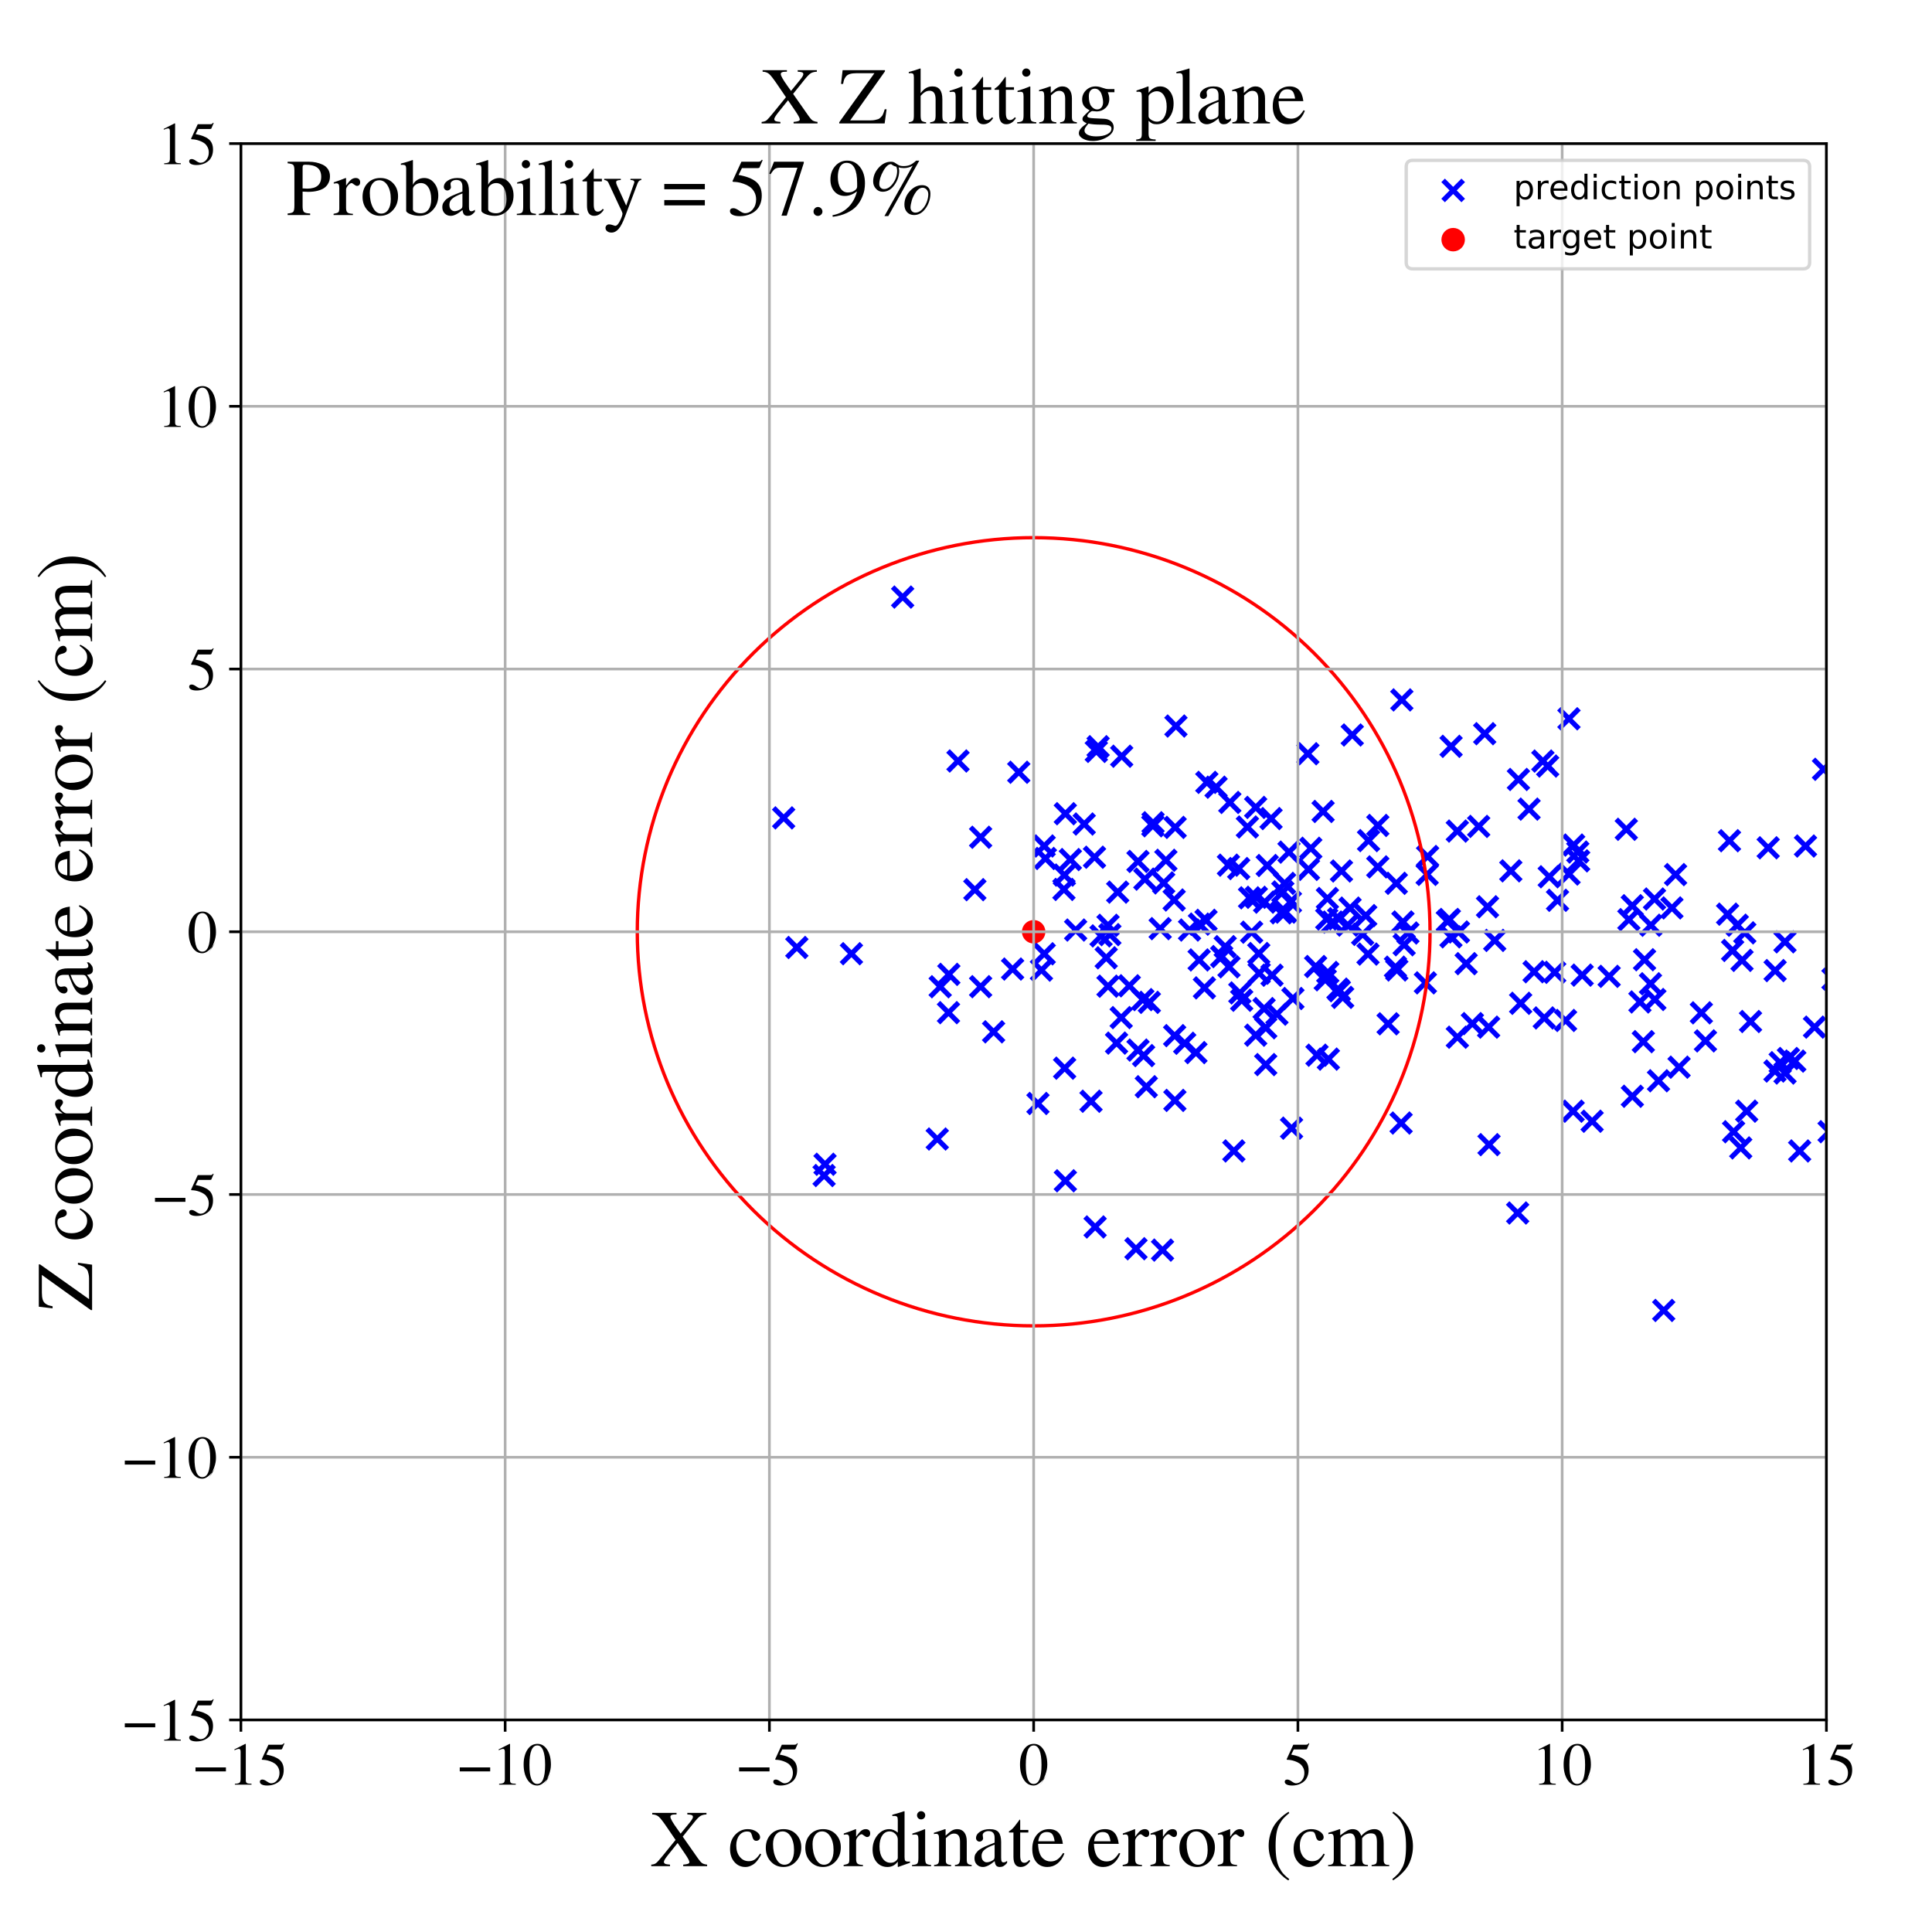 <?xml version="1.0" encoding="utf-8" standalone="no"?>
<!DOCTYPE svg PUBLIC "-//W3C//DTD SVG 1.1//EN"
  "http://www.w3.org/Graphics/SVG/1.1/DTD/svg11.dtd">
<!-- Created with matplotlib (https://matplotlib.org/) -->
<svg height="576pt" version="1.1" viewBox="0 0 576 576" width="576pt" xmlns="http://www.w3.org/2000/svg" xmlns:xlink="http://www.w3.org/1999/xlink">
 <defs>
  <style type="text/css">
*{stroke-linecap:butt;stroke-linejoin:round;}
  </style>
 </defs>
 <g id="figure_1">
  <g id="patch_1">
   <path d="M 0 576 
L 576 576 
L 576 0 
L 0 0 
z
" style="fill:#ffffff;"/>
  </g>
  <g id="axes_1">
   <g id="patch_2">
    <path d="M 71.822 512.784 
L 544.52 512.784 
L 544.52 42.802 
L 71.822 42.802 
z
" style="fill:#ffffff;"/>
   </g>
   <g id="PathCollection_1">
    <defs>
     <path d="M -3 3 
L 3 -3 
M -3 -3 
L 3 3 
" id="m43c3b54d8e" style="stroke:#0000ff;stroke-width:1.5;"/>
    </defs>
    <g clip-path="url(#p00be6de368)">
     <use style="fill:#0000ff;stroke:#0000ff;stroke-width:1.5;" x="484.864" xlink:href="#m43c3b54d8e" y="247.243"/>
     <use style="fill:#0000ff;stroke:#0000ff;stroke-width:1.5;" x="450.434" xlink:href="#m43c3b54d8e" y="259.63"/>
     <use style="fill:#0000ff;stroke:#0000ff;stroke-width:1.5;" x="516.849" xlink:href="#m43c3b54d8e" y="337.411"/>
     <use style="fill:#0000ff;stroke:#0000ff;stroke-width:1.5;" x="438.968" xlink:href="#m43c3b54d8e" y="305.172"/>
     <use style="fill:#0000ff;stroke:#0000ff;stroke-width:1.5;" x="581.861" xlink:href="#m43c3b54d8e" y="259.066"/>
     <use style="fill:#0000ff;stroke:#0000ff;stroke-width:1.5;" x="341.756" xlink:href="#m43c3b54d8e" y="323.992"/>
     <use style="fill:#0000ff;stroke:#0000ff;stroke-width:1.5;" x="341.325" xlink:href="#m43c3b54d8e" y="262.102"/>
     <use style="fill:#0000ff;stroke:#0000ff;stroke-width:1.5;" x="334.421" xlink:href="#m43c3b54d8e" y="225.461"/>
     <use style="fill:#0000ff;stroke:#0000ff;stroke-width:1.5;" x="346.595" xlink:href="#m43c3b54d8e" y="372.696"/>
     <use style="fill:#0000ff;stroke:#0000ff;stroke-width:1.5;" x="508.459" xlink:href="#m43c3b54d8e" y="310.327"/>
     <use style="fill:#0000ff;stroke:#0000ff;stroke-width:1.5;" x="443.483" xlink:href="#m43c3b54d8e" y="270.343"/>
     <use style="fill:#0000ff;stroke:#0000ff;stroke-width:1.5;" x="431.511" xlink:href="#m43c3b54d8e" y="274.643"/>
     <use style="fill:#0000ff;stroke:#0000ff;stroke-width:1.5;" x="527.163" xlink:href="#m43c3b54d8e" y="252.757"/>
     <use style="fill:#0000ff;stroke:#0000ff;stroke-width:1.5;" x="485.624" xlink:href="#m43c3b54d8e" y="274.176"/>
     <use style="fill:#0000ff;stroke:#0000ff;stroke-width:1.5;" x="290.641" xlink:href="#m43c3b54d8e" y="265.24"/>
     <use style="fill:#0000ff;stroke:#0000ff;stroke-width:1.5;" x="379.241" xlink:href="#m43c3b54d8e" y="290.747"/>
     <use style="fill:#0000ff;stroke:#0000ff;stroke-width:1.5;" x="471.706" xlink:href="#m43c3b54d8e" y="290.724"/>
     <use style="fill:#0000ff;stroke:#0000ff;stroke-width:1.5;" x="385.063" xlink:href="#m43c3b54d8e" y="336.344"/>
     <use style="fill:#0000ff;stroke:#0000ff;stroke-width:1.5;" x="389.924" xlink:href="#m43c3b54d8e" y="224.714"/>
     <use style="fill:#0000ff;stroke:#0000ff;stroke-width:1.5;" x="521.895" xlink:href="#m43c3b54d8e" y="304.548"/>
     <use style="fill:#0000ff;stroke:#0000ff;stroke-width:1.5;" x="382.973" xlink:href="#m43c3b54d8e" y="263.363"/>
     <use style="fill:#0000ff;stroke:#0000ff;stroke-width:1.5;" x="357.506" xlink:href="#m43c3b54d8e" y="286.196"/>
     <use style="fill:#0000ff;stroke:#0000ff;stroke-width:1.5;" x="443.931" xlink:href="#m43c3b54d8e" y="341.26"/>
     <use style="fill:#0000ff;stroke:#0000ff;stroke-width:1.5;" x="377.371" xlink:href="#m43c3b54d8e" y="306.422"/>
     <use style="fill:#0000ff;stroke:#0000ff;stroke-width:1.5;" x="301.894" xlink:href="#m43c3b54d8e" y="288.912"/>
     <use style="fill:#0000ff;stroke:#0000ff;stroke-width:1.5;" x="378.944" xlink:href="#m43c3b54d8e" y="244.045"/>
     <use style="fill:#0000ff;stroke:#0000ff;stroke-width:1.5;" x="548.193" xlink:href="#m43c3b54d8e" y="289.037"/>
     <use style="fill:#0000ff;stroke:#0000ff;stroke-width:1.5;" x="499.549" xlink:href="#m43c3b54d8e" y="260.747"/>
     <use style="fill:#0000ff;stroke:#0000ff;stroke-width:1.5;" x="579.831" xlink:href="#m43c3b54d8e" y="283.278"/>
     <use style="fill:#0000ff;stroke:#0000ff;stroke-width:1.5;" x="494.463" xlink:href="#m43c3b54d8e" y="322.215"/>
     <use style="fill:#0000ff;stroke:#0000ff;stroke-width:1.5;" x="442.649" xlink:href="#m43c3b54d8e" y="218.738"/>
     <use style="fill:#0000ff;stroke:#0000ff;stroke-width:1.5;" x="359.804" xlink:href="#m43c3b54d8e" y="233.254"/>
     <use style="fill:#0000ff;stroke:#0000ff;stroke-width:1.5;" x="317.625" xlink:href="#m43c3b54d8e" y="352.038"/>
     <use style="fill:#0000ff;stroke:#0000ff;stroke-width:1.5;" x="317.327" xlink:href="#m43c3b54d8e" y="260.894"/>
     <use style="fill:#0000ff;stroke:#0000ff;stroke-width:1.5;" x="397.311" xlink:href="#m43c3b54d8e" y="274.909"/>
     <use style="fill:#0000ff;stroke:#0000ff;stroke-width:1.5;" x="469.009" xlink:href="#m43c3b54d8e" y="331.288"/>
     <use style="fill:#0000ff;stroke:#0000ff;stroke-width:1.5;" x="461.884" xlink:href="#m43c3b54d8e" y="261.396"/>
     <use style="fill:#0000ff;stroke:#0000ff;stroke-width:1.5;" x="561.65" xlink:href="#m43c3b54d8e" y="274.431"/>
     <use style="fill:#0000ff;stroke:#0000ff;stroke-width:1.5;" x="529.229" xlink:href="#m43c3b54d8e" y="289.368"/>
     <use style="fill:#0000ff;stroke:#0000ff;stroke-width:1.5;" x="532.164" xlink:href="#m43c3b54d8e" y="280.789"/>
     <use style="fill:#0000ff;stroke:#0000ff;stroke-width:1.5;" x="317.196" xlink:href="#m43c3b54d8e" y="265.171"/>
     <use style="fill:#0000ff;stroke:#0000ff;stroke-width:1.5;" x="496.015" xlink:href="#m43c3b54d8e" y="390.689"/>
     <use style="fill:#0000ff;stroke:#0000ff;stroke-width:1.5;" x="339.287" xlink:href="#m43c3b54d8e" y="313.066"/>
     <use style="fill:#0000ff;stroke:#0000ff;stroke-width:1.5;" x="418.269" xlink:href="#m43c3b54d8e" y="274.869"/>
     <use style="fill:#0000ff;stroke:#0000ff;stroke-width:1.5;" x="556.09" xlink:href="#m43c3b54d8e" y="291.576"/>
     <use style="fill:#0000ff;stroke:#0000ff;stroke-width:1.5;" x="470.402" xlink:href="#m43c3b54d8e" y="254.027"/>
     <use style="fill:#0000ff;stroke:#0000ff;stroke-width:1.5;" x="376.868" xlink:href="#m43c3b54d8e" y="300.698"/>
     <use style="fill:#0000ff;stroke:#0000ff;stroke-width:1.5;" x="615.344" xlink:href="#m43c3b54d8e" y="342.572"/>
     <use style="fill:#0000ff;stroke:#0000ff;stroke-width:1.5;" x="413.849" xlink:href="#m43c3b54d8e" y="305.232"/>
     <use style="fill:#0000ff;stroke:#0000ff;stroke-width:1.5;" x="407.176" xlink:href="#m43c3b54d8e" y="272.969"/>
     <use style="fill:#0000ff;stroke:#0000ff;stroke-width:1.5;" x="434.484" xlink:href="#m43c3b54d8e" y="247.772"/>
     <use style="fill:#0000ff;stroke:#0000ff;stroke-width:1.5;" x="343.705" xlink:href="#m43c3b54d8e" y="246.193"/>
     <use style="fill:#0000ff;stroke:#0000ff;stroke-width:1.5;" x="374.549" xlink:href="#m43c3b54d8e" y="267.52"/>
     <use style="fill:#0000ff;stroke:#0000ff;stroke-width:1.5;" x="560.892" xlink:href="#m43c3b54d8e" y="276.152"/>
     <use style="fill:#0000ff;stroke:#0000ff;stroke-width:1.5;" x="380.707" xlink:href="#m43c3b54d8e" y="302.357"/>
     <use style="fill:#0000ff;stroke:#0000ff;stroke-width:1.5;" x="493.371" xlink:href="#m43c3b54d8e" y="297.987"/>
     <use style="fill:#0000ff;stroke:#0000ff;stroke-width:1.5;" x="617.858" xlink:href="#m43c3b54d8e" y="300.885"/>
     <use style="fill:#0000ff;stroke:#0000ff;stroke-width:1.5;" x="416.289" xlink:href="#m43c3b54d8e" y="263.349"/>
     <use style="fill:#0000ff;stroke:#0000ff;stroke-width:1.5;" x="488.921" xlink:href="#m43c3b54d8e" y="298.719"/>
     <use style="fill:#0000ff;stroke:#0000ff;stroke-width:1.5;" x="567.571" xlink:href="#m43c3b54d8e" y="304.02"/>
     <use style="fill:#0000ff;stroke:#0000ff;stroke-width:1.5;" x="357.602" xlink:href="#m43c3b54d8e" y="275.516"/>
     <use style="fill:#0000ff;stroke:#0000ff;stroke-width:1.5;" x="492.177" xlink:href="#m43c3b54d8e" y="275.847"/>
     <use style="fill:#0000ff;stroke:#0000ff;stroke-width:1.5;" x="425.49" xlink:href="#m43c3b54d8e" y="260.688"/>
     <use style="fill:#0000ff;stroke:#0000ff;stroke-width:1.5;" x="466.749" xlink:href="#m43c3b54d8e" y="304.235"/>
     <use style="fill:#0000ff;stroke:#0000ff;stroke-width:1.5;" x="492.065" xlink:href="#m43c3b54d8e" y="293.3"/>
     <use style="fill:#0000ff;stroke:#0000ff;stroke-width:1.5;" x="417.94" xlink:href="#m43c3b54d8e" y="208.665"/>
     <use style="fill:#0000ff;stroke:#0000ff;stroke-width:1.5;" x="577.792" xlink:href="#m43c3b54d8e" y="322.348"/>
     <use style="fill:#0000ff;stroke:#0000ff;stroke-width:1.5;" x="345.89" xlink:href="#m43c3b54d8e" y="276.86"/>
     <use style="fill:#0000ff;stroke:#0000ff;stroke-width:1.5;" x="374.364" xlink:href="#m43c3b54d8e" y="240.716"/>
     <use style="fill:#0000ff;stroke:#0000ff;stroke-width:1.5;" x="399.945" xlink:href="#m43c3b54d8e" y="259.675"/>
     <use style="fill:#0000ff;stroke:#0000ff;stroke-width:1.5;" x="490.3" xlink:href="#m43c3b54d8e" y="286.134"/>
     <use style="fill:#0000ff;stroke:#0000ff;stroke-width:1.5;" x="377.357" xlink:href="#m43c3b54d8e" y="317.391"/>
     <use style="fill:#0000ff;stroke:#0000ff;stroke-width:1.5;" x="425.623" xlink:href="#m43c3b54d8e" y="255.348"/>
     <use style="fill:#0000ff;stroke:#0000ff;stroke-width:1.5;" x="362.556" xlink:href="#m43c3b54d8e" y="234.693"/>
     <use style="fill:#0000ff;stroke:#0000ff;stroke-width:1.5;" x="498.458" xlink:href="#m43c3b54d8e" y="270.684"/>
     <use style="fill:#0000ff;stroke:#0000ff;stroke-width:1.5;" x="417.726" xlink:href="#m43c3b54d8e" y="334.818"/>
     <use style="fill:#0000ff;stroke:#0000ff;stroke-width:1.5;" x="486.666" xlink:href="#m43c3b54d8e" y="326.837"/>
     <use style="fill:#0000ff;stroke:#0000ff;stroke-width:1.5;" x="396.035" xlink:href="#m43c3b54d8e" y="315.759"/>
     <use style="fill:#0000ff;stroke:#0000ff;stroke-width:1.5;" x="486.641" xlink:href="#m43c3b54d8e" y="270.028"/>
     <use style="fill:#0000ff;stroke:#0000ff;stroke-width:1.5;" x="445.636" xlink:href="#m43c3b54d8e" y="280.372"/>
     <use style="fill:#0000ff;stroke:#0000ff;stroke-width:1.5;" x="520.185" xlink:href="#m43c3b54d8e" y="278.112"/>
     <use style="fill:#0000ff;stroke:#0000ff;stroke-width:1.5;" x="359.559" xlink:href="#m43c3b54d8e" y="274.379"/>
     <use style="fill:#0000ff;stroke:#0000ff;stroke-width:1.5;" x="375.401" xlink:href="#m43c3b54d8e" y="290.148"/>
     <use style="fill:#0000ff;stroke:#0000ff;stroke-width:1.5;" x="401.794" xlink:href="#m43c3b54d8e" y="275.802"/>
     <use style="fill:#0000ff;stroke:#0000ff;stroke-width:1.5;" x="453.36" xlink:href="#m43c3b54d8e" y="299.124"/>
     <use style="fill:#0000ff;stroke:#0000ff;stroke-width:1.5;" x="329.803" xlink:href="#m43c3b54d8e" y="285.549"/>
     <use style="fill:#0000ff;stroke:#0000ff;stroke-width:1.5;" x="416.435" xlink:href="#m43c3b54d8e" y="289.184"/>
     <use style="fill:#0000ff;stroke:#0000ff;stroke-width:1.5;" x="385.469" xlink:href="#m43c3b54d8e" y="297.69"/>
     <use style="fill:#0000ff;stroke:#0000ff;stroke-width:1.5;" x="394.466" xlink:href="#m43c3b54d8e" y="241.923"/>
     <use style="fill:#0000ff;stroke:#0000ff;stroke-width:1.5;" x="340.715" xlink:href="#m43c3b54d8e" y="298.022"/>
     <use style="fill:#0000ff;stroke:#0000ff;stroke-width:1.5;" x="515.615" xlink:href="#m43c3b54d8e" y="250.648"/>
     <use style="fill:#0000ff;stroke:#0000ff;stroke-width:1.5;" x="432.579" xlink:href="#m43c3b54d8e" y="279.304"/>
     <use style="fill:#0000ff;stroke:#0000ff;stroke-width:1.5;" x="310.495" xlink:href="#m43c3b54d8e" y="289.227"/>
     <use style="fill:#0000ff;stroke:#0000ff;stroke-width:1.5;" x="377.808" xlink:href="#m43c3b54d8e" y="258.035"/>
     <use style="fill:#0000ff;stroke:#0000ff;stroke-width:1.5;" x="366.406" xlink:href="#m43c3b54d8e" y="288.241"/>
     <use style="fill:#0000ff;stroke:#0000ff;stroke-width:1.5;" x="543.657" xlink:href="#m43c3b54d8e" y="229.352"/>
     <use style="fill:#0000ff;stroke:#0000ff;stroke-width:1.5;" x="336.684" xlink:href="#m43c3b54d8e" y="293.9"/>
     <use style="fill:#0000ff;stroke:#0000ff;stroke-width:1.5;" x="563.976" xlink:href="#m43c3b54d8e" y="354.715"/>
     <use style="fill:#0000ff;stroke:#0000ff;stroke-width:1.5;" x="434.494" xlink:href="#m43c3b54d8e" y="309.231"/>
     <use style="fill:#0000ff;stroke:#0000ff;stroke-width:1.5;" x="467.762" xlink:href="#m43c3b54d8e" y="214.293"/>
     <use style="fill:#0000ff;stroke:#0000ff;stroke-width:1.5;" x="398.897" xlink:href="#m43c3b54d8e" y="294.893"/>
     <use style="fill:#0000ff;stroke:#0000ff;stroke-width:1.5;" x="370.195" xlink:href="#m43c3b54d8e" y="298.211"/>
     <use style="fill:#0000ff;stroke:#0000ff;stroke-width:1.5;" x="545.32" xlink:href="#m43c3b54d8e" y="337.405"/>
     <use style="fill:#0000ff;stroke:#0000ff;stroke-width:1.5;" x="330.344" xlink:href="#m43c3b54d8e" y="275.871"/>
     <use style="fill:#0000ff;stroke:#0000ff;stroke-width:1.5;" x="346.948" xlink:href="#m43c3b54d8e" y="263.228"/>
     <use style="fill:#0000ff;stroke:#0000ff;stroke-width:1.5;" x="334.268" xlink:href="#m43c3b54d8e" y="303.386"/>
     <use style="fill:#0000ff;stroke:#0000ff;stroke-width:1.5;" x="365.282" xlink:href="#m43c3b54d8e" y="282.233"/>
     <use style="fill:#0000ff;stroke:#0000ff;stroke-width:1.5;" x="350.359" xlink:href="#m43c3b54d8e" y="246.674"/>
     <use style="fill:#0000ff;stroke:#0000ff;stroke-width:1.5;" x="641.672" xlink:href="#m43c3b54d8e" y="334.355"/>
     <use style="fill:#0000ff;stroke:#0000ff;stroke-width:1.5;" x="395.751" xlink:href="#m43c3b54d8e" y="267.87"/>
     <use style="fill:#0000ff;stroke:#0000ff;stroke-width:1.5;" x="382.013" xlink:href="#m43c3b54d8e" y="272.147"/>
     <use style="fill:#0000ff;stroke:#0000ff;stroke-width:1.5;" x="516.561" xlink:href="#m43c3b54d8e" y="283.36"/>
     <use style="fill:#0000ff;stroke:#0000ff;stroke-width:1.5;" x="326.854" xlink:href="#m43c3b54d8e" y="224.014"/>
     <use style="fill:#0000ff;stroke:#0000ff;stroke-width:1.5;" x="338.675" xlink:href="#m43c3b54d8e" y="372.29"/>
     <use style="fill:#0000ff;stroke:#0000ff;stroke-width:1.5;" x="369.641" xlink:href="#m43c3b54d8e" y="296.025"/>
     <use style="fill:#0000ff;stroke:#0000ff;stroke-width:1.5;" x="327.387" xlink:href="#m43c3b54d8e" y="222.624"/>
     <use style="fill:#0000ff;stroke:#0000ff;stroke-width:1.5;" x="282.779" xlink:href="#m43c3b54d8e" y="301.907"/>
     <use style="fill:#0000ff;stroke:#0000ff;stroke-width:1.5;" x="395.101" xlink:href="#m43c3b54d8e" y="292.114"/>
     <use style="fill:#0000ff;stroke:#0000ff;stroke-width:1.5;" x="424.967" xlink:href="#m43c3b54d8e" y="293.023"/>
     <use style="fill:#0000ff;stroke:#0000ff;stroke-width:1.5;" x="317.406" xlink:href="#m43c3b54d8e" y="318.461"/>
     <use style="fill:#0000ff;stroke:#0000ff;stroke-width:1.5;" x="282.882" xlink:href="#m43c3b54d8e" y="290.495"/>
     <use style="fill:#0000ff;stroke:#0000ff;stroke-width:1.5;" x="833.049" xlink:href="#m43c3b54d8e" y="330.69"/>
     <use style="fill:#0000ff;stroke:#0000ff;stroke-width:1.5;" x="330.892" xlink:href="#m43c3b54d8e" y="278.648"/>
     <use style="fill:#0000ff;stroke:#0000ff;stroke-width:1.5;" x="557.711" xlink:href="#m43c3b54d8e" y="296.941"/>
     <use style="fill:#0000ff;stroke:#0000ff;stroke-width:1.5;" x="395.551" xlink:href="#m43c3b54d8e" y="273.987"/>
     <use style="fill:#0000ff;stroke:#0000ff;stroke-width:1.5;" x="350.59" xlink:href="#m43c3b54d8e" y="216.46"/>
     <use style="fill:#0000ff;stroke:#0000ff;stroke-width:1.5;" x="373.153" xlink:href="#m43c3b54d8e" y="277.92"/>
     <use style="fill:#0000ff;stroke:#0000ff;stroke-width:1.5;" x="408.014" xlink:href="#m43c3b54d8e" y="250.612"/>
     <use style="fill:#0000ff;stroke:#0000ff;stroke-width:1.5;" x="285.616" xlink:href="#m43c3b54d8e" y="226.879"/>
     <use style="fill:#0000ff;stroke:#0000ff;stroke-width:1.5;" x="535.089" xlink:href="#m43c3b54d8e" y="316.353"/>
     <use style="fill:#0000ff;stroke:#0000ff;stroke-width:1.5;" x="383.283" xlink:href="#m43c3b54d8e" y="271.93"/>
     <use style="fill:#0000ff;stroke:#0000ff;stroke-width:1.5;" x="350.207" xlink:href="#m43c3b54d8e" y="308.758"/>
     <use style="fill:#0000ff;stroke:#0000ff;stroke-width:1.5;" x="395.86" xlink:href="#m43c3b54d8e" y="289.913"/>
     <use style="fill:#0000ff;stroke:#0000ff;stroke-width:1.5;" x="375.278" xlink:href="#m43c3b54d8e" y="284.278"/>
     <use style="fill:#0000ff;stroke:#0000ff;stroke-width:1.5;" x="538.289" xlink:href="#m43c3b54d8e" y="252.231"/>
     <use style="fill:#0000ff;stroke:#0000ff;stroke-width:1.5;" x="326.313" xlink:href="#m43c3b54d8e" y="255.57"/>
     <use style="fill:#0000ff;stroke:#0000ff;stroke-width:1.5;" x="311.303" xlink:href="#m43c3b54d8e" y="252.216"/>
     <use style="fill:#0000ff;stroke:#0000ff;stroke-width:1.5;" x="340.954" xlink:href="#m43c3b54d8e" y="314.707"/>
     <use style="fill:#0000ff;stroke:#0000ff;stroke-width:1.5;" x="384.299" xlink:href="#m43c3b54d8e" y="254.048"/>
     <use style="fill:#0000ff;stroke:#0000ff;stroke-width:1.5;" x="443.81" xlink:href="#m43c3b54d8e" y="306.231"/>
     <use style="fill:#0000ff;stroke:#0000ff;stroke-width:1.5;" x="440.851" xlink:href="#m43c3b54d8e" y="246.383"/>
     <use style="fill:#0000ff;stroke:#0000ff;stroke-width:1.5;" x="369.303" xlink:href="#m43c3b54d8e" y="258.946"/>
     <use style="fill:#0000ff;stroke:#0000ff;stroke-width:1.5;" x="489.939" xlink:href="#m43c3b54d8e" y="310.552"/>
     <use style="fill:#0000ff;stroke:#0000ff;stroke-width:1.5;" x="455.863" xlink:href="#m43c3b54d8e" y="241.228"/>
     <use style="fill:#0000ff;stroke:#0000ff;stroke-width:1.5;" x="356.549" xlink:href="#m43c3b54d8e" y="313.816"/>
     <use style="fill:#0000ff;stroke:#0000ff;stroke-width:1.5;" x="403.16" xlink:href="#m43c3b54d8e" y="219.125"/>
     <use style="fill:#0000ff;stroke:#0000ff;stroke-width:1.5;" x="469.165" xlink:href="#m43c3b54d8e" y="251.941"/>
     <use style="fill:#0000ff;stroke:#0000ff;stroke-width:1.5;" x="280.31" xlink:href="#m43c3b54d8e" y="294.184"/>
     <use style="fill:#0000ff;stroke:#0000ff;stroke-width:1.5;" x="366.655" xlink:href="#m43c3b54d8e" y="239.235"/>
     <use style="fill:#0000ff;stroke:#0000ff;stroke-width:1.5;" x="507.238" xlink:href="#m43c3b54d8e" y="301.96"/>
     <use style="fill:#0000ff;stroke:#0000ff;stroke-width:1.5;" x="366.238" xlink:href="#m43c3b54d8e" y="257.935"/>
     <use style="fill:#0000ff;stroke:#0000ff;stroke-width:1.5;" x="253.847" xlink:href="#m43c3b54d8e" y="284.333"/>
     <use style="fill:#0000ff;stroke:#0000ff;stroke-width:1.5;" x="390.095" xlink:href="#m43c3b54d8e" y="259.195"/>
     <use style="fill:#0000ff;stroke:#0000ff;stroke-width:1.5;" x="410.778" xlink:href="#m43c3b54d8e" y="246.096"/>
     <use style="fill:#0000ff;stroke:#0000ff;stroke-width:1.5;" x="392.649" xlink:href="#m43c3b54d8e" y="314.589"/>
     <use style="fill:#0000ff;stroke:#0000ff;stroke-width:1.5;" x="237.567" xlink:href="#m43c3b54d8e" y="282.48"/>
     <use style="fill:#0000ff;stroke:#0000ff;stroke-width:1.5;" x="353.204" xlink:href="#m43c3b54d8e" y="311.039"/>
     <use style="fill:#0000ff;stroke:#0000ff;stroke-width:1.5;" x="533.193" xlink:href="#m43c3b54d8e" y="315.576"/>
     <use style="fill:#0000ff;stroke:#0000ff;stroke-width:1.5;" x="432.619" xlink:href="#m43c3b54d8e" y="222.507"/>
     <use style="fill:#0000ff;stroke:#0000ff;stroke-width:1.5;" x="905.184" xlink:href="#m43c3b54d8e" y="299.568"/>
     <use style="fill:#0000ff;stroke:#0000ff;stroke-width:1.5;" x="245.693" xlink:href="#m43c3b54d8e" y="350.468"/>
     <use style="fill:#0000ff;stroke:#0000ff;stroke-width:1.5;" x="292.362" xlink:href="#m43c3b54d8e" y="249.619"/>
     <use style="fill:#0000ff;stroke:#0000ff;stroke-width:1.5;" x="350.062" xlink:href="#m43c3b54d8e" y="268.32"/>
     <use style="fill:#0000ff;stroke:#0000ff;stroke-width:1.5;" x="384.721" xlink:href="#m43c3b54d8e" y="268.949"/>
     <use style="fill:#0000ff;stroke:#0000ff;stroke-width:1.5;" x="333.234" xlink:href="#m43c3b54d8e" y="265.973"/>
     <use style="fill:#0000ff;stroke:#0000ff;stroke-width:1.5;" x="419.754" xlink:href="#m43c3b54d8e" y="278.162"/>
     <use style="fill:#0000ff;stroke:#0000ff;stroke-width:1.5;" x="311.329" xlink:href="#m43c3b54d8e" y="284.358"/>
     <use style="fill:#0000ff;stroke:#0000ff;stroke-width:1.5;" x="367.853" xlink:href="#m43c3b54d8e" y="343.137"/>
     <use style="fill:#0000ff;stroke:#0000ff;stroke-width:1.5;" x="402.502" xlink:href="#m43c3b54d8e" y="270.739"/>
     <use style="fill:#0000ff;stroke:#0000ff;stroke-width:1.5;" x="474.673" xlink:href="#m43c3b54d8e" y="334.281"/>
     <use style="fill:#0000ff;stroke:#0000ff;stroke-width:1.5;" x="406.256" xlink:href="#m43c3b54d8e" y="278.571"/>
     <use style="fill:#0000ff;stroke:#0000ff;stroke-width:1.5;" x="706.151" xlink:href="#m43c3b54d8e" y="269.421"/>
     <use style="fill:#0000ff;stroke:#0000ff;stroke-width:1.5;" x="479.742" xlink:href="#m43c3b54d8e" y="291.087"/>
     <use style="fill:#0000ff;stroke:#0000ff;stroke-width:1.5;" x="416.035" xlink:href="#m43c3b54d8e" y="288.347"/>
     <use style="fill:#0000ff;stroke:#0000ff;stroke-width:1.5;" x="459.987" xlink:href="#m43c3b54d8e" y="226.903"/>
     <use style="fill:#0000ff;stroke:#0000ff;stroke-width:1.5;" x="536.542" xlink:href="#m43c3b54d8e" y="343.143"/>
     <use style="fill:#0000ff;stroke:#0000ff;stroke-width:1.5;" x="390.796" xlink:href="#m43c3b54d8e" y="252.903"/>
     <use style="fill:#0000ff;stroke:#0000ff;stroke-width:1.5;" x="325.274" xlink:href="#m43c3b54d8e" y="328.32"/>
     <use style="fill:#0000ff;stroke:#0000ff;stroke-width:1.5;" x="461.418" xlink:href="#m43c3b54d8e" y="228.388"/>
     <use style="fill:#0000ff;stroke:#0000ff;stroke-width:1.5;" x="392.24" xlink:href="#m43c3b54d8e" y="288.153"/>
     <use style="fill:#0000ff;stroke:#0000ff;stroke-width:1.5;" x="320.688" xlink:href="#m43c3b54d8e" y="277.279"/>
     <use style="fill:#0000ff;stroke:#0000ff;stroke-width:1.5;" x="518.981" xlink:href="#m43c3b54d8e" y="342.239"/>
     <use style="fill:#0000ff;stroke:#0000ff;stroke-width:1.5;" x="317.616" xlink:href="#m43c3b54d8e" y="242.595"/>
     <use style="fill:#0000ff;stroke:#0000ff;stroke-width:1.5;" x="460.403" xlink:href="#m43c3b54d8e" y="303.482"/>
     <use style="fill:#0000ff;stroke:#0000ff;stroke-width:1.5;" x="332.888" xlink:href="#m43c3b54d8e" y="310.985"/>
     <use style="fill:#0000ff;stroke:#0000ff;stroke-width:1.5;" x="410.767" xlink:href="#m43c3b54d8e" y="258.45"/>
     <use style="fill:#0000ff;stroke:#0000ff;stroke-width:1.5;" x="532.181" xlink:href="#m43c3b54d8e" y="319.909"/>
     <use style="fill:#0000ff;stroke:#0000ff;stroke-width:1.5;" x="407.857" xlink:href="#m43c3b54d8e" y="284.447"/>
     <use style="fill:#0000ff;stroke:#0000ff;stroke-width:1.5;" x="470.659" xlink:href="#m43c3b54d8e" y="256.65"/>
     <use style="fill:#0000ff;stroke:#0000ff;stroke-width:1.5;" x="328.265" xlink:href="#m43c3b54d8e" y="279.024"/>
     <use style="fill:#0000ff;stroke:#0000ff;stroke-width:1.5;" x="452.473" xlink:href="#m43c3b54d8e" y="361.639"/>
     <use style="fill:#0000ff;stroke:#0000ff;stroke-width:1.5;" x="530.743" xlink:href="#m43c3b54d8e" y="316.826"/>
     <use style="fill:#0000ff;stroke:#0000ff;stroke-width:1.5;" x="347.59" xlink:href="#m43c3b54d8e" y="256.485"/>
     <use style="fill:#0000ff;stroke:#0000ff;stroke-width:1.5;" x="309.455" xlink:href="#m43c3b54d8e" y="328.985"/>
     <use style="fill:#0000ff;stroke:#0000ff;stroke-width:1.5;" x="515.061" xlink:href="#m43c3b54d8e" y="272.547"/>
     <use style="fill:#0000ff;stroke:#0000ff;stroke-width:1.5;" x="464.357" xlink:href="#m43c3b54d8e" y="268.412"/>
     <use style="fill:#0000ff;stroke:#0000ff;stroke-width:1.5;" x="371.9" xlink:href="#m43c3b54d8e" y="246.555"/>
     <use style="fill:#0000ff;stroke:#0000ff;stroke-width:1.5;" x="575.975" xlink:href="#m43c3b54d8e" y="324.104"/>
     <use style="fill:#0000ff;stroke:#0000ff;stroke-width:1.5;" x="364.23" xlink:href="#m43c3b54d8e" y="285.189"/>
     <use style="fill:#0000ff;stroke:#0000ff;stroke-width:1.5;" x="343.768" xlink:href="#m43c3b54d8e" y="245.294"/>
     <use style="fill:#0000ff;stroke:#0000ff;stroke-width:1.5;" x="269.118" xlink:href="#m43c3b54d8e" y="178.01"/>
     <use style="fill:#0000ff;stroke:#0000ff;stroke-width:1.5;" x="326.5" xlink:href="#m43c3b54d8e" y="365.799"/>
     <use style="fill:#0000ff;stroke:#0000ff;stroke-width:1.5;" x="418.628" xlink:href="#m43c3b54d8e" y="281.662"/>
     <use style="fill:#0000ff;stroke:#0000ff;stroke-width:1.5;" x="350.279" xlink:href="#m43c3b54d8e" y="328.069"/>
     <use style="fill:#0000ff;stroke:#0000ff;stroke-width:1.5;" x="319.113" xlink:href="#m43c3b54d8e" y="256.265"/>
     <use style="fill:#0000ff;stroke:#0000ff;stroke-width:1.5;" x="529.187" xlink:href="#m43c3b54d8e" y="319.314"/>
     <use style="fill:#0000ff;stroke:#0000ff;stroke-width:1.5;" x="400.296" xlink:href="#m43c3b54d8e" y="297.346"/>
     <use style="fill:#0000ff;stroke:#0000ff;stroke-width:1.5;" x="457.368" xlink:href="#m43c3b54d8e" y="289.709"/>
     <use style="fill:#0000ff;stroke:#0000ff;stroke-width:1.5;" x="303.732" xlink:href="#m43c3b54d8e" y="230.236"/>
     <use style="fill:#0000ff;stroke:#0000ff;stroke-width:1.5;" x="330.339" xlink:href="#m43c3b54d8e" y="294.02"/>
     <use style="fill:#0000ff;stroke:#0000ff;stroke-width:1.5;" x="519.36" xlink:href="#m43c3b54d8e" y="286.324"/>
     <use style="fill:#0000ff;stroke:#0000ff;stroke-width:1.5;" x="546.481" xlink:href="#m43c3b54d8e" y="291.923"/>
     <use style="fill:#0000ff;stroke:#0000ff;stroke-width:1.5;" x="437.121" xlink:href="#m43c3b54d8e" y="287.299"/>
     <use style="fill:#0000ff;stroke:#0000ff;stroke-width:1.5;" x="339.274" xlink:href="#m43c3b54d8e" y="256.821"/>
     <use style="fill:#0000ff;stroke:#0000ff;stroke-width:1.5;" x="372.539" xlink:href="#m43c3b54d8e" y="267.673"/>
     <use style="fill:#0000ff;stroke:#0000ff;stroke-width:1.5;" x="399.302" xlink:href="#m43c3b54d8e" y="295.371"/>
     <use style="fill:#0000ff;stroke:#0000ff;stroke-width:1.5;" x="323.241" xlink:href="#m43c3b54d8e" y="245.67"/>
     <use style="fill:#0000ff;stroke:#0000ff;stroke-width:1.5;" x="377.031" xlink:href="#m43c3b54d8e" y="268.96"/>
     <use style="fill:#0000ff;stroke:#0000ff;stroke-width:1.5;" x="517.939" xlink:href="#m43c3b54d8e" y="275.837"/>
     <use style="fill:#0000ff;stroke:#0000ff;stroke-width:1.5;" x="493.27" xlink:href="#m43c3b54d8e" y="268.03"/>
     <use style="fill:#0000ff;stroke:#0000ff;stroke-width:1.5;" x="359.081" xlink:href="#m43c3b54d8e" y="294.52"/>
     <use style="fill:#0000ff;stroke:#0000ff;stroke-width:1.5;" x="463.515" xlink:href="#m43c3b54d8e" y="289.884"/>
     <use style="fill:#0000ff;stroke:#0000ff;stroke-width:1.5;" x="233.643" xlink:href="#m43c3b54d8e" y="243.843"/>
     <use style="fill:#0000ff;stroke:#0000ff;stroke-width:1.5;" x="279.433" xlink:href="#m43c3b54d8e" y="339.582"/>
     <use style="fill:#0000ff;stroke:#0000ff;stroke-width:1.5;" x="540.974" xlink:href="#m43c3b54d8e" y="306.225"/>
     <use style="fill:#0000ff;stroke:#0000ff;stroke-width:1.5;" x="374.369" xlink:href="#m43c3b54d8e" y="308.624"/>
     <use style="fill:#0000ff;stroke:#0000ff;stroke-width:1.5;" x="245.971" xlink:href="#m43c3b54d8e" y="347.111"/>
     <use style="fill:#0000ff;stroke:#0000ff;stroke-width:1.5;" x="434.82" xlink:href="#m43c3b54d8e" y="277.86"/>
     <use style="fill:#0000ff;stroke:#0000ff;stroke-width:1.5;" x="452.697" xlink:href="#m43c3b54d8e" y="232.383"/>
     <use style="fill:#0000ff;stroke:#0000ff;stroke-width:1.5;" x="520.751" xlink:href="#m43c3b54d8e" y="331.272"/>
     <use style="fill:#0000ff;stroke:#0000ff;stroke-width:1.5;" x="296.233" xlink:href="#m43c3b54d8e" y="307.622"/>
     <use style="fill:#0000ff;stroke:#0000ff;stroke-width:1.5;" x="432.111" xlink:href="#m43c3b54d8e" y="274.125"/>
     <use style="fill:#0000ff;stroke:#0000ff;stroke-width:1.5;" x="292.362" xlink:href="#m43c3b54d8e" y="294.165"/>
     <use style="fill:#0000ff;stroke:#0000ff;stroke-width:1.5;" x="583.709" xlink:href="#m43c3b54d8e" y="228.342"/>
     <use style="fill:#0000ff;stroke:#0000ff;stroke-width:1.5;" x="311.671" xlink:href="#m43c3b54d8e" y="255.936"/>
     <use style="fill:#0000ff;stroke:#0000ff;stroke-width:1.5;" x="582.868" xlink:href="#m43c3b54d8e" y="321.901"/>
     <use style="fill:#0000ff;stroke:#0000ff;stroke-width:1.5;" x="342.664" xlink:href="#m43c3b54d8e" y="298.839"/>
     <use style="fill:#0000ff;stroke:#0000ff;stroke-width:1.5;" x="467.792" xlink:href="#m43c3b54d8e" y="260.584"/>
     <use style="fill:#0000ff;stroke:#0000ff;stroke-width:1.5;" x="500.592" xlink:href="#m43c3b54d8e" y="318.163"/>
     <use style="fill:#0000ff;stroke:#0000ff;stroke-width:1.5;" x="382.458" xlink:href="#m43c3b54d8e" y="265.918"/>
     <use style="fill:#0000ff;stroke:#0000ff;stroke-width:1.5;" x="399.107" xlink:href="#m43c3b54d8e" y="273.903"/>
     <use style="fill:#0000ff;stroke:#0000ff;stroke-width:1.5;" x="354.65" xlink:href="#m43c3b54d8e" y="277.276"/>
    </g>
   </g>
   <g id="PathCollection_2">
    <defs>
     <path d="M 0 3 
C 0.796 3 1.559 2.684 2.121 2.121 
C 2.684 1.559 3 0.796 3 0 
C 3 -0.796 2.684 -1.559 2.121 -2.121 
C 1.559 -2.684 0.796 -3 0 -3 
C -0.796 -3 -1.559 -2.684 -2.121 -2.121 
C -2.684 -1.559 -3 -0.796 -3 0 
C -3 0.796 -2.684 1.559 -2.121 2.121 
C -1.559 2.684 -0.796 3 0 3 
z
" id="md09d78d422" style="stroke:#ff0000;"/>
    </defs>
    <g clip-path="url(#p00be6de368)">
     <use style="fill:#ff0000;stroke:#ff0000;" x="308.171" xlink:href="#md09d78d422" y="277.793"/>
    </g>
   </g>
   <g id="patch_3">
    <path clip-path="url(#p00be6de368)" d="M 308.171 395.288 
C 339.511 395.288 369.572 382.908 391.733 360.875 
C 413.894 338.841 426.346 308.953 426.346 277.793 
C 426.346 246.633 413.894 216.745 391.733 194.711 
C 369.572 172.677 339.511 160.297 308.171 160.297 
C 276.831 160.297 246.77 172.677 224.609 194.711 
C 202.448 216.745 189.997 246.633 189.997 277.793 
C 189.997 308.953 202.448 338.841 224.609 360.875 
C 246.77 382.908 276.831 395.288 308.171 395.288 
z
" style="fill:none;stroke:#ff0000;stroke-linejoin:miter;"/>
   </g>
   <g id="matplotlib.axis_1">
    <g id="xtick_1">
     <g id="line2d_1">
      <path clip-path="url(#p00be6de368)" d="M 71.822 512.784 
L 71.822 42.802 
" style="fill:none;stroke:#b0b0b0;stroke-linecap:square;stroke-width:0.8;"/>
     </g>
     <g id="line2d_2">
      <defs>
       <path d="M 0 0 
L 0 3.5 
" id="mc0a9cb6e25" style="stroke:#000000;stroke-width:0.8;"/>
      </defs>
      <g>
       <use style="stroke:#000000;stroke-width:0.8;" x="71.822" xlink:href="#mc0a9cb6e25" y="512.784"/>
      </g>
     </g>
     <g id="text_1">
      <!-- −15 -->
      <defs>
       <path d="M 3 22 
L 3 28.594 
L 53.406 28.594 
L 53.406 22 
z
" id="FreeSerif-8722"/>
       <path d="M 18.297 59.297 
Q 16.5 59.297 11.094 57.094 
L 11.094 58.5 
L 29.094 67.594 
L 29.906 67.406 
L 29.906 7.406 
Q 29.906 3.797 31.703 2.688 
Q 33.5 1.594 39.406 1.5 
L 39.406 0 
L 11.797 0 
L 11.797 1.5 
Q 17.406 1.703 19.344 3.141 
Q 21.297 4.594 21.297 9.297 
L 21.297 54.594 
Q 21.297 59.297 18.297 59.297 
z
" id="FreeSerif-49"/>
       <path d="M 35.703 19.406 
Q 35.703 24.703 33.344 28.797 
Q 31 32.906 27.641 35.156 
Q 24.297 37.406 20.141 38.844 
Q 16 40.297 12.953 40.75 
Q 9.906 41.203 7.594 41.203 
Q 6.406 41.203 6.406 42 
Q 6.406 42.297 6.5 42.5 
L 17.406 66.203 
L 38.297 66.203 
Q 39.906 66.203 40.844 66.703 
Q 41.797 67.203 42.906 68.797 
L 43.797 68.094 
L 40 59.203 
Q 39.594 58.297 37.703 58.297 
L 18.094 58.297 
L 13.906 49.797 
Q 28.5 47.203 35.594 41.344 
Q 42.703 35.5 42.703 24.203 
Q 42.703 18.297 40.844 13.688 
Q 39 9.094 36.141 6.297 
Q 33.297 3.5 29.547 1.703 
Q 25.797 -0.094 22.344 -0.75 
Q 18.906 -1.406 15.406 -1.406 
Q 9.797 -1.406 6.5 0.25 
Q 3.203 1.906 3.203 4.797 
Q 3.203 8.5 7.5 8.5 
Q 10.297 8.5 14.75 5.391 
Q 19.203 2.297 21.797 2.297 
Q 27.703 2.297 31.703 7.25 
Q 35.703 12.203 35.703 19.406 
z
" id="FreeSerif-53"/>
      </defs>
      <g transform="translate(57.746 532.077)scale(0.18 -0.18)">
       <use xlink:href="#FreeSerif-8722"/>
       <use x="56.4" xlink:href="#FreeSerif-49"/>
       <use x="106.4" xlink:href="#FreeSerif-53"/>
      </g>
     </g>
    </g>
    <g id="xtick_2">
     <g id="line2d_3">
      <path clip-path="url(#p00be6de368)" d="M 150.605 512.784 
L 150.605 42.802 
" style="fill:none;stroke:#b0b0b0;stroke-linecap:square;stroke-width:0.8;"/>
     </g>
     <g id="line2d_4">
      <g>
       <use style="stroke:#000000;stroke-width:0.8;" x="150.605" xlink:href="#mc0a9cb6e25" y="512.784"/>
      </g>
     </g>
     <g id="text_2">
      <!-- −10 -->
      <defs>
       <path d="M 47.594 17.797 
Q 35.203 -1.406 25 -1.406 
Q 14.797 -1.406 8.594 8.391 
Q 2.406 18.203 2.406 33.594 
Q 2.406 48.094 8.594 57.844 
Q 14.797 67.594 25.406 67.594 
Q 35.203 67.594 41.391 58 
Q 47.594 48.406 47.594 33 
Q 47.594 17.797 35.203 -1.406 
z
M 25.094 65 
Q 12 65 12 32.703 
Q 12 1.203 25 1.203 
Q 38 1.203 38 32.797 
Q 38 48.5 34.703 56.75 
Q 31.406 65 25.094 65 
z
" id="FreeSerif-48"/>
      </defs>
      <g transform="translate(136.529 532.077)scale(0.18 -0.18)">
       <use xlink:href="#FreeSerif-8722"/>
       <use x="56.4" xlink:href="#FreeSerif-49"/>
       <use x="106.4" xlink:href="#FreeSerif-48"/>
      </g>
     </g>
    </g>
    <g id="xtick_3">
     <g id="line2d_5">
      <path clip-path="url(#p00be6de368)" d="M 229.388 512.784 
L 229.388 42.802 
" style="fill:none;stroke:#b0b0b0;stroke-linecap:square;stroke-width:0.8;"/>
     </g>
     <g id="line2d_6">
      <g>
       <use style="stroke:#000000;stroke-width:0.8;" x="229.388" xlink:href="#mc0a9cb6e25" y="512.784"/>
      </g>
     </g>
     <g id="text_3">
      <!-- −5 -->
      <g transform="translate(219.812 532.077)scale(0.18 -0.18)">
       <use xlink:href="#FreeSerif-8722"/>
       <use x="56.4" xlink:href="#FreeSerif-53"/>
      </g>
     </g>
    </g>
    <g id="xtick_4">
     <g id="line2d_7">
      <path clip-path="url(#p00be6de368)" d="M 308.171 512.784 
L 308.171 42.802 
" style="fill:none;stroke:#b0b0b0;stroke-linecap:square;stroke-width:0.8;"/>
     </g>
     <g id="line2d_8">
      <g>
       <use style="stroke:#000000;stroke-width:0.8;" x="308.171" xlink:href="#mc0a9cb6e25" y="512.784"/>
      </g>
     </g>
     <g id="text_4">
      <!-- 0 -->
      <g transform="translate(303.671 532.077)scale(0.18 -0.18)">
       <use xlink:href="#FreeSerif-48"/>
      </g>
     </g>
    </g>
    <g id="xtick_5">
     <g id="line2d_9">
      <path clip-path="url(#p00be6de368)" d="M 386.954 512.784 
L 386.954 42.802 
" style="fill:none;stroke:#b0b0b0;stroke-linecap:square;stroke-width:0.8;"/>
     </g>
     <g id="line2d_10">
      <g>
       <use style="stroke:#000000;stroke-width:0.8;" x="386.954" xlink:href="#mc0a9cb6e25" y="512.784"/>
      </g>
     </g>
     <g id="text_5">
      <!-- 5 -->
      <g transform="translate(382.454 532.077)scale(0.18 -0.18)">
       <use xlink:href="#FreeSerif-53"/>
      </g>
     </g>
    </g>
    <g id="xtick_6">
     <g id="line2d_11">
      <path clip-path="url(#p00be6de368)" d="M 465.737 512.784 
L 465.737 42.802 
" style="fill:none;stroke:#b0b0b0;stroke-linecap:square;stroke-width:0.8;"/>
     </g>
     <g id="line2d_12">
      <g>
       <use style="stroke:#000000;stroke-width:0.8;" x="465.737" xlink:href="#mc0a9cb6e25" y="512.784"/>
      </g>
     </g>
     <g id="text_6">
      <!-- 10 -->
      <g transform="translate(456.737 532.077)scale(0.18 -0.18)">
       <use xlink:href="#FreeSerif-49"/>
       <use x="50" xlink:href="#FreeSerif-48"/>
      </g>
     </g>
    </g>
    <g id="xtick_7">
     <g id="line2d_13">
      <path clip-path="url(#p00be6de368)" d="M 544.52 512.784 
L 544.52 42.802 
" style="fill:none;stroke:#b0b0b0;stroke-linecap:square;stroke-width:0.8;"/>
     </g>
     <g id="line2d_14">
      <g>
       <use style="stroke:#000000;stroke-width:0.8;" x="544.52" xlink:href="#mc0a9cb6e25" y="512.784"/>
      </g>
     </g>
     <g id="text_7">
      <!-- 15 -->
      <g transform="translate(535.52 532.077)scale(0.18 -0.18)">
       <use xlink:href="#FreeSerif-49"/>
       <use x="50" xlink:href="#FreeSerif-53"/>
      </g>
     </g>
    </g>
    <g id="text_8">
     <!-- X coordinate error (cm) -->
     <defs>
      <path d="M 69.594 66.203 
L 69.594 64.297 
Q 64.703 64 62.047 62.344 
Q 59.406 60.703 54.703 54.906 
L 40.094 36.703 
L 59.297 9.297 
Q 62.297 5 64.297 3.703 
Q 66.297 2.406 70.406 1.906 
L 70.406 0 
L 40.703 0 
L 40.703 1.906 
Q 44.797 2.297 46.594 2.938 
Q 48.406 3.594 48.406 5 
Q 48.406 7.203 43.297 14.797 
L 33.797 28.797 
L 21.906 14 
Q 16.703 7.5 16.703 5.406 
Q 16.703 3.703 18.297 2.953 
Q 19.906 2.203 24.297 1.906 
L 24.297 0 
L 1 0 
L 1 1.906 
Q 4.906 2.203 7 3.797 
Q 9.094 5.406 15.5 13.297 
L 31.203 32.594 
L 20.297 48.594 
Q 13.297 58.906 10.25 61.5 
Q 7.203 64.094 2.203 64.297 
L 2.203 66.203 
L 32.406 66.203 
L 32.406 64.297 
L 29.594 64.203 
Q 24.797 64.094 24.797 61.297 
Q 24.797 58.094 33.297 46.297 
L 37.5 40.406 
L 48.797 54.203 
Q 52.797 59.203 52.797 61.094 
Q 52.797 62.797 51.344 63.438 
Q 49.906 64.094 45.797 64.297 
L 45.797 66.203 
z
" id="FreeSerif-88"/>
      <path id="FreeSerif-32"/>
      <path d="M 2.5 21.297 
Q 2.5 32.406 9.047 39.203 
Q 15.594 46 24.406 46 
Q 30.703 46 35.25 42.953 
Q 39.797 39.906 39.797 35.703 
Q 39.797 34 38.391 32.75 
Q 37 31.5 35 31.5 
Q 31.594 31.5 30.297 36.094 
L 29.703 38.297 
Q 28.906 41.094 27.703 42.094 
Q 26.5 43.094 23.797 43.094 
Q 17.703 43.094 13.953 38.25 
Q 10.203 33.406 10.203 25.703 
Q 10.203 17.094 14.547 11.641 
Q 18.906 6.203 25.703 6.203 
Q 30 6.203 33.094 8.25 
Q 36.203 10.297 39.797 15.594 
L 41.203 14.703 
Q 40.203 12.703 39.453 11.391 
Q 38.703 10.094 36.75 7.5 
Q 34.797 4.906 32.891 3.297 
Q 31 1.703 27.891 0.344 
Q 24.797 -1 21.5 -1 
Q 13.203 -1 7.844 5.25 
Q 2.5 11.5 2.5 21.297 
z
" id="FreeSerif-99"/>
      <path d="M 24.594 46 
Q 34.203 46 40.391 39.594 
Q 46.594 33.203 46.594 23.406 
Q 46.594 13 40.188 6 
Q 33.797 -1 24.391 -1 
Q 15 -1 8.75 5.75 
Q 2.5 12.5 2.5 22.594 
Q 2.5 32.906 8.641 39.453 
Q 14.797 46 24.594 46 
z
M 11.5 27.5 
Q 11.5 16.797 15.391 9.297 
Q 19.297 1.797 25.594 1.797 
Q 31.203 1.797 34.391 6.594 
Q 37.594 11.406 37.594 19.906 
Q 37.594 30.203 33.594 36.703 
Q 29.594 43.203 23.297 43.203 
Q 18 43.203 14.75 38.891 
Q 11.5 34.594 11.5 27.5 
z
" id="FreeSerif-111"/>
      <path d="M 30.094 36.203 
Q 28.594 36.203 26.391 37.953 
Q 24.203 39.703 23.5 39.703 
Q 21.5 39.703 19 36.797 
Q 16.5 33.906 16.5 31.5 
L 16.5 9 
Q 16.5 4.703 18.203 3.203 
Q 19.906 1.703 25 1.5 
L 25 0 
L 1 0 
L 1 1.5 
Q 5.797 2.406 6.938 3.5 
Q 8.094 4.594 8.094 8.406 
L 8.094 33.406 
Q 8.094 36.703 7.344 38.047 
Q 6.594 39.406 4.703 39.406 
Q 3.094 39.406 1.203 39 
L 1.203 40.594 
Q 9.203 43.203 16 46 
L 16.5 45.797 
L 16.5 36.594 
Q 20.203 41.906 22.797 43.953 
Q 25.406 46 28.5 46 
Q 31.094 46 32.547 44.594 
Q 34 43.203 34 40.703 
Q 34 38.594 32.953 37.391 
Q 31.906 36.203 30.094 36.203 
z
" id="FreeSerif-114"/>
      <path d="M 34.203 -1 
L 33.797 -0.703 
L 33.797 5.703 
Q 29 -1 21 -1 
Q 12.703 -1 7.594 4.953 
Q 2.5 10.906 2.5 20.5 
Q 2.5 31.094 8.594 38.547 
Q 14.703 46 23.297 46 
Q 28.703 46 33.797 41.703 
L 33.797 57.297 
Q 33.797 60.406 32.891 61.406 
Q 32 62.406 29.203 62.406 
Q 27.797 62.406 27 62.297 
L 27 63.906 
Q 36.094 66.297 41.703 68.297 
L 42.203 68.094 
L 42.203 11.406 
Q 42.203 7.906 43.047 6.797 
Q 43.906 5.703 46.594 5.703 
Q 47.094 5.703 48.906 5.797 
L 48.906 4.203 
z
M 24.906 4.203 
Q 28.703 4.203 31.25 6.344 
Q 33.797 8.5 33.797 10.203 
L 33.797 33.203 
Q 33.797 37.203 30.688 40.203 
Q 27.594 43.203 23.594 43.203 
Q 17.906 43.203 14.5 38.094 
Q 11.094 33 11.094 24.5 
Q 11.094 15.297 14.891 9.75 
Q 18.703 4.203 24.906 4.203 
z
" id="FreeSerif-100"/>
      <path d="M 6.203 39.297 
Q 4 39.297 2 39 
L 2 40.5 
Q 9 42.5 17.5 46 
L 17.906 45.703 
L 17.906 10.203 
Q 17.906 4.797 19.156 3.344 
Q 20.406 1.906 25.297 1.5 
L 25.297 0 
L 1.594 0 
L 1.594 1.5 
Q 6.797 1.797 8.141 3.297 
Q 9.5 4.797 9.5 10.203 
L 9.5 33.406 
Q 9.5 36.703 8.75 38 
Q 8 39.297 6.203 39.297 
z
M 12.797 68.297 
Q 15 68.297 16.5 66.797 
Q 18 65.297 18 63.203 
Q 18 61 16.5 59.547 
Q 15 58.094 12.797 58.094 
Q 10.703 58.094 9.25 59.594 
Q 7.797 61.094 7.797 63.188 
Q 7.797 65.297 9.297 66.797 
Q 10.797 68.297 12.797 68.297 
z
" id="FreeSerif-105"/>
      <path d="M 1 39.797 
L 1 41.5 
Q 8.406 43.703 14.797 46 
L 15.5 45.797 
L 15.5 37.906 
Q 20.594 42.703 23.547 44.344 
Q 26.5 46 30 46 
Q 35.5 46 38.641 42.047 
Q 41.797 38.094 41.797 31 
L 41.797 8.094 
Q 41.797 4.406 43 3.156 
Q 44.203 1.906 47.906 1.5 
L 47.906 0 
L 27.094 0 
L 27.094 1.5 
Q 30.906 1.797 32.156 3.5 
Q 33.406 5.203 33.406 9.906 
L 33.406 30.797 
Q 33.406 40.5 26.094 40.5 
Q 23.594 40.5 21.5 39.344 
Q 19.406 38.203 15.797 34.797 
L 15.797 6.703 
Q 15.797 4 17.188 2.891 
Q 18.594 1.797 22.406 1.5 
L 22.406 0 
L 1.203 0 
L 1.203 1.5 
Q 5 1.797 6.203 3.25 
Q 7.406 4.703 7.406 9 
L 7.406 33.797 
Q 7.406 37.5 6.594 38.844 
Q 5.797 40.203 3.703 40.203 
Q 1.797 40.203 1 39.797 
z
" id="FreeSerif-110"/>
      <path d="M 2.5 9.703 
Q 2.5 11.5 2.891 13.047 
Q 3.297 14.594 4.297 15.938 
Q 5.297 17.297 6.188 18.391 
Q 7.094 19.5 8.891 20.641 
Q 10.703 21.797 11.891 22.547 
Q 13.094 23.297 15.547 24.344 
Q 18 25.406 19.297 25.953 
Q 20.594 26.5 23.391 27.594 
Q 26.203 28.703 27.5 29.203 
L 27.5 35.297 
Q 27.5 43.594 19.906 43.594 
Q 16.906 43.594 14.797 42.141 
Q 12.703 40.703 12.703 38.703 
Q 12.703 37.906 12.953 36.5 
Q 13.203 35.094 13.203 34.703 
Q 13.203 33 11.844 31.75 
Q 10.5 30.5 8.703 30.5 
Q 7 30.5 5.703 31.797 
Q 4.406 33.094 4.406 34.797 
Q 4.406 39.5 9.25 42.75 
Q 14.094 46 21.203 46 
Q 29.406 46 32.5 42.047 
Q 35.594 38.094 35.594 30 
L 35.594 10.5 
Q 35.594 7.203 36.25 5.953 
Q 36.906 4.703 38.594 4.703 
Q 40.703 4.703 43 6.594 
L 43 4 
Q 40.406 1.094 38.453 0.047 
Q 36.5 -1 34 -1 
Q 30.906 -1 29.453 0.703 
Q 28 2.406 27.594 6.297 
Q 19 -1 13 -1 
Q 8.406 -1 5.453 2 
Q 2.5 5 2.5 9.703 
z
M 27.5 12.297 
L 27.5 26.797 
Q 18.5 23.5 14.891 20.391 
Q 11.297 17.297 11.297 12.906 
Q 11.297 8.797 13.297 6.797 
Q 15.297 4.797 17.594 4.797 
Q 21 4.797 24.906 7.094 
Q 26.5 8 27 9 
Q 27.5 10 27.5 12.297 
z
" id="FreeSerif-97"/>
      <path d="M 25.906 45 
L 25.906 41.797 
L 15.797 41.797 
L 15.797 13.203 
Q 15.797 8.5 17 6.344 
Q 18.203 4.203 21 4.203 
Q 24.094 4.203 27 7.703 
L 28.297 6.594 
Q 23.5 -1 16.297 -1 
Q 7.406 -1 7.406 11.703 
L 7.406 41.797 
L 2.094 41.797 
Q 1.703 42.094 1.703 42.5 
Q 1.703 43 2 43.297 
Q 2.297 43.594 3.141 44.141 
Q 4 44.703 5.203 45.641 
Q 6.406 46.594 8.5 49.094 
Q 10.594 51.594 13.094 55.094 
Q 14.703 57.406 15.094 57.906 
Q 15.797 57.906 15.797 56.594 
L 15.797 45 
z
" id="FreeSerif-116"/>
      <path d="M 9.703 27.703 
Q 9.906 21.406 11.406 16.844 
Q 12.906 12.297 15.297 10.047 
Q 17.703 7.797 20.141 6.844 
Q 22.594 5.906 25.297 5.906 
Q 30.094 5.906 33.641 8.297 
Q 37.203 10.703 40.797 16.406 
L 42.406 15.703 
Q 39.297 7.594 33.797 3.297 
Q 28.297 -1 21.203 -1 
Q 12.594 -1 7.547 5.047 
Q 2.5 11.094 2.5 21.406 
Q 2.5 32.5 8.344 39.25 
Q 14.203 46 23.406 46 
Q 31 46 35.203 41.453 
Q 39.406 36.906 40.5 27.703 
z
M 9.906 30.906 
L 30.297 30.906 
Q 29.297 37.406 27.188 39.906 
Q 25.094 42.406 20.5 42.406 
Q 11.5 42.406 9.906 30.906 
z
" id="FreeSerif-101"/>
      <path d="M 29.203 -17.703 
Q 26.594 -16.094 23.797 -13.844 
Q 21 -11.594 17.453 -7.594 
Q 13.906 -3.594 11.203 0.953 
Q 8.5 5.5 6.641 11.891 
Q 4.797 18.297 4.797 25.203 
Q 4.797 32.406 6.641 38.844 
Q 8.5 45.297 11 49.547 
Q 13.5 53.797 17.344 57.75 
Q 21.203 61.703 23.703 63.594 
Q 26.203 65.5 29.5 67.594 
L 30.406 66 
Q 26 62.406 23.297 59.5 
Q 20.594 56.594 18.094 51.938 
Q 15.594 47.297 14.5 40.844 
Q 13.406 34.406 13.406 25.5 
Q 13.406 16.203 14.5 9.5 
Q 15.594 2.797 18.094 -1.953 
Q 20.594 -6.703 23.297 -9.703 
Q 26 -12.703 30.406 -16.094 
z
" id="FreeSerif-40"/>
      <path d="M 1.297 39.797 
L 1.297 41.5 
Q 8.5 43.5 15.297 46 
L 16 45.797 
L 16 38.297 
Q 22.203 43 25.203 44.5 
Q 28.203 46 31.5 46 
Q 39.406 46 42.094 37.594 
Q 49.906 46 58.406 46 
Q 70 46 70 28.203 
L 70 7.594 
Q 70 2 74.297 1.703 
L 76.906 1.5 
L 76.906 0 
L 55 0 
L 55 1.5 
Q 59.406 2 60.5 3.203 
Q 61.594 4.406 61.594 8.703 
L 61.594 29.797 
Q 61.594 36 60 38.391 
Q 58.406 40.797 54.094 40.797 
Q 47.5 40.797 43.203 34.703 
L 43.203 9.5 
Q 43.203 4.797 44.641 3.188 
Q 46.094 1.594 50.406 1.5 
L 50.406 0 
L 28 0 
L 28 1.5 
Q 32.297 1.797 33.547 3.094 
Q 34.797 4.406 34.797 8.594 
L 34.797 30.297 
Q 34.797 40.797 28.203 40.797 
Q 25.406 40.797 21.953 39.391 
Q 18.5 38 16.406 34.906 
L 16.406 6.703 
Q 16.406 3.797 17.797 2.75 
Q 19.203 1.703 23.203 1.5 
L 23.203 0 
L 1 0 
L 1 1.5 
Q 5.203 1.594 6.594 3 
Q 8 4.406 8 8.5 
L 8 33.797 
Q 8 37.406 7.25 38.797 
Q 6.5 40.203 4.5 40.203 
Q 3 40.203 1.297 39.797 
z
" id="FreeSerif-109"/>
      <path d="M 4.047 67.703 
Q 6.656 66.094 9.453 63.844 
Q 12.25 61.594 15.797 57.594 
Q 19.344 53.594 22.047 49.047 
Q 24.75 44.5 26.594 38.094 
Q 28.453 31.703 28.453 24.797 
Q 28.453 17.594 26.594 11.141 
Q 24.75 4.703 22.25 0.453 
Q 19.75 -3.797 15.891 -7.75 
Q 12.047 -11.703 9.547 -13.594 
Q 7.047 -15.5 3.75 -17.594 
L 2.844 -16 
Q 7.25 -12.406 9.953 -9.5 
Q 12.656 -6.594 15.156 -1.938 
Q 17.656 2.703 18.75 9.141 
Q 19.844 15.594 19.844 24.5 
Q 19.844 33.797 18.75 40.5 
Q 17.656 47.203 15.156 51.953 
Q 12.656 56.703 9.953 59.703 
Q 7.25 62.703 2.844 66.094 
z
" id="FreeSerif-41"/>
     </defs>
     <g transform="translate(193.922 556.375)scale(0.24 -0.24)">
      <use xlink:href="#FreeSerif-88"/>
      <use x="71.4" xlink:href="#FreeSerif-32"/>
      <use x="96.4" xlink:href="#FreeSerif-99"/>
      <use x="140.784" xlink:href="#FreeSerif-111"/>
      <use x="189.884" xlink:href="#FreeSerif-111"/>
      <use x="238.969" xlink:href="#FreeSerif-114"/>
      <use x="273.453" xlink:href="#FreeSerif-100"/>
      <use x="323.353" xlink:href="#FreeSerif-105"/>
      <use x="351.137" xlink:href="#FreeSerif-110"/>
      <use x="400.037" xlink:href="#FreeSerif-97"/>
      <use x="443.522" xlink:href="#FreeSerif-116"/>
      <use x="471.822" xlink:href="#FreeSerif-101"/>
      <use x="516.222" xlink:href="#FreeSerif-32"/>
      <use x="541.222" xlink:href="#FreeSerif-101"/>
      <use x="585.606" xlink:href="#FreeSerif-114"/>
      <use x="620.106" xlink:href="#FreeSerif-114"/>
      <use x="654.59" xlink:href="#FreeSerif-111"/>
      <use x="703.675" xlink:href="#FreeSerif-114"/>
      <use x="738.175" xlink:href="#FreeSerif-32"/>
      <use x="763.175" xlink:href="#FreeSerif-40"/>
      <use x="796.475" xlink:href="#FreeSerif-99"/>
      <use x="840.859" xlink:href="#FreeSerif-109"/>
      <use x="918.759" xlink:href="#FreeSerif-41"/>
     </g>
    </g>
   </g>
   <g id="matplotlib.axis_2">
    <g id="ytick_1">
     <g id="line2d_15">
      <path clip-path="url(#p00be6de368)" d="M 71.822 512.784 
L 544.52 512.784 
" style="fill:none;stroke:#b0b0b0;stroke-linecap:square;stroke-width:0.8;"/>
     </g>
     <g id="line2d_16">
      <defs>
       <path d="M 0 0 
L -3.5 0 
" id="mbab3f781d7" style="stroke:#000000;stroke-width:0.8;"/>
      </defs>
      <g>
       <use style="stroke:#000000;stroke-width:0.8;" x="71.822" xlink:href="#mbab3f781d7" y="512.784"/>
      </g>
     </g>
     <g id="text_9">
      <!-- −15 -->
      <g transform="translate(36.669 518.931)scale(0.18 -0.18)">
       <use xlink:href="#FreeSerif-8722"/>
       <use x="56.4" xlink:href="#FreeSerif-49"/>
       <use x="106.4" xlink:href="#FreeSerif-53"/>
      </g>
     </g>
    </g>
    <g id="ytick_2">
     <g id="line2d_17">
      <path clip-path="url(#p00be6de368)" d="M 71.822 434.454 
L 544.52 434.454 
" style="fill:none;stroke:#b0b0b0;stroke-linecap:square;stroke-width:0.8;"/>
     </g>
     <g id="line2d_18">
      <g>
       <use style="stroke:#000000;stroke-width:0.8;" x="71.822" xlink:href="#mbab3f781d7" y="434.454"/>
      </g>
     </g>
     <g id="text_10">
      <!-- −10 -->
      <g transform="translate(36.669 440.6)scale(0.18 -0.18)">
       <use xlink:href="#FreeSerif-8722"/>
       <use x="56.4" xlink:href="#FreeSerif-49"/>
       <use x="106.4" xlink:href="#FreeSerif-48"/>
      </g>
     </g>
    </g>
    <g id="ytick_3">
     <g id="line2d_19">
      <path clip-path="url(#p00be6de368)" d="M 71.822 356.123 
L 544.52 356.123 
" style="fill:none;stroke:#b0b0b0;stroke-linecap:square;stroke-width:0.8;"/>
     </g>
     <g id="line2d_20">
      <g>
       <use style="stroke:#000000;stroke-width:0.8;" x="71.822" xlink:href="#mbab3f781d7" y="356.123"/>
      </g>
     </g>
     <g id="text_11">
      <!-- −5 -->
      <g transform="translate(45.669 362.27)scale(0.18 -0.18)">
       <use xlink:href="#FreeSerif-8722"/>
       <use x="56.4" xlink:href="#FreeSerif-53"/>
      </g>
     </g>
    </g>
    <g id="ytick_4">
     <g id="line2d_21">
      <path clip-path="url(#p00be6de368)" d="M 71.822 277.793 
L 544.52 277.793 
" style="fill:none;stroke:#b0b0b0;stroke-linecap:square;stroke-width:0.8;"/>
     </g>
     <g id="line2d_22">
      <g>
       <use style="stroke:#000000;stroke-width:0.8;" x="71.822" xlink:href="#mbab3f781d7" y="277.793"/>
      </g>
     </g>
     <g id="text_12">
      <!-- 0 -->
      <g transform="translate(55.822 283.94)scale(0.18 -0.18)">
       <use xlink:href="#FreeSerif-48"/>
      </g>
     </g>
    </g>
    <g id="ytick_5">
     <g id="line2d_23">
      <path clip-path="url(#p00be6de368)" d="M 71.822 199.462 
L 544.52 199.462 
" style="fill:none;stroke:#b0b0b0;stroke-linecap:square;stroke-width:0.8;"/>
     </g>
     <g id="line2d_24">
      <g>
       <use style="stroke:#000000;stroke-width:0.8;" x="71.822" xlink:href="#mbab3f781d7" y="199.462"/>
      </g>
     </g>
     <g id="text_13">
      <!-- 5 -->
      <g transform="translate(55.822 205.609)scale(0.18 -0.18)">
       <use xlink:href="#FreeSerif-53"/>
      </g>
     </g>
    </g>
    <g id="ytick_6">
     <g id="line2d_25">
      <path clip-path="url(#p00be6de368)" d="M 71.822 121.132 
L 544.52 121.132 
" style="fill:none;stroke:#b0b0b0;stroke-linecap:square;stroke-width:0.8;"/>
     </g>
     <g id="line2d_26">
      <g>
       <use style="stroke:#000000;stroke-width:0.8;" x="71.822" xlink:href="#mbab3f781d7" y="121.132"/>
      </g>
     </g>
     <g id="text_14">
      <!-- 10 -->
      <g transform="translate(46.822 127.279)scale(0.18 -0.18)">
       <use xlink:href="#FreeSerif-49"/>
       <use x="50" xlink:href="#FreeSerif-48"/>
      </g>
     </g>
    </g>
    <g id="ytick_7">
     <g id="line2d_27">
      <path clip-path="url(#p00be6de368)" d="M 71.822 42.802 
L 544.52 42.802 
" style="fill:none;stroke:#b0b0b0;stroke-linecap:square;stroke-width:0.8;"/>
     </g>
     <g id="line2d_28">
      <g>
       <use style="stroke:#000000;stroke-width:0.8;" x="71.822" xlink:href="#mbab3f781d7" y="42.802"/>
      </g>
     </g>
     <g id="text_15">
      <!-- 15 -->
      <g transform="translate(46.822 48.948)scale(0.18 -0.18)">
       <use xlink:href="#FreeSerif-49"/>
       <use x="50" xlink:href="#FreeSerif-53"/>
      </g>
     </g>
    </g>
    <g id="text_16">
     <!-- Z coordinate error (cm) -->
     <defs>
      <path d="M 40.297 3.797 
Q 43.094 3.797 45.391 4.297 
Q 47.703 4.797 49.25 5.297 
Q 50.797 5.797 52.141 7.188 
Q 53.5 8.594 54.141 9.297 
Q 54.797 10 55.594 12.047 
Q 56.406 14.094 56.594 14.688 
Q 56.797 15.297 57.5 17.594 
L 59.797 17.594 
L 57.406 0 
L 1 0 
L 1 1.5 
L 44.703 62.406 
L 22.594 62.406 
Q 17.5 62.406 14.203 61.406 
Q 10.906 60.406 9.25 58.203 
Q 7.594 56 7 54.203 
Q 6.406 52.406 5.797 49.094 
L 3.203 49.094 
L 5.203 66.203 
L 57.797 66.203 
L 57.797 64.703 
L 14.594 3.797 
z
" id="FreeSerif-90"/>
     </defs>
     <g transform="translate(27.46 390.829)rotate(-90)scale(0.24 -0.24)">
      <use xlink:href="#FreeSerif-90"/>
      <use x="61.3" xlink:href="#FreeSerif-32"/>
      <use x="86.3" xlink:href="#FreeSerif-99"/>
      <use x="130.684" xlink:href="#FreeSerif-111"/>
      <use x="179.784" xlink:href="#FreeSerif-111"/>
      <use x="228.869" xlink:href="#FreeSerif-114"/>
      <use x="263.353" xlink:href="#FreeSerif-100"/>
      <use x="313.253" xlink:href="#FreeSerif-105"/>
      <use x="341.037" xlink:href="#FreeSerif-110"/>
      <use x="389.937" xlink:href="#FreeSerif-97"/>
      <use x="433.422" xlink:href="#FreeSerif-116"/>
      <use x="461.722" xlink:href="#FreeSerif-101"/>
      <use x="506.122" xlink:href="#FreeSerif-32"/>
      <use x="531.122" xlink:href="#FreeSerif-101"/>
      <use x="575.506" xlink:href="#FreeSerif-114"/>
      <use x="610.006" xlink:href="#FreeSerif-114"/>
      <use x="644.49" xlink:href="#FreeSerif-111"/>
      <use x="693.575" xlink:href="#FreeSerif-114"/>
      <use x="728.075" xlink:href="#FreeSerif-32"/>
      <use x="753.075" xlink:href="#FreeSerif-40"/>
      <use x="786.375" xlink:href="#FreeSerif-99"/>
      <use x="830.759" xlink:href="#FreeSerif-109"/>
      <use x="908.659" xlink:href="#FreeSerif-41"/>
     </g>
    </g>
   </g>
   <g id="patch_4">
    <path d="M 71.822 512.784 
L 71.822 42.802 
" style="fill:none;stroke:#000000;stroke-linecap:square;stroke-linejoin:miter;stroke-width:0.8;"/>
   </g>
   <g id="patch_5">
    <path d="M 544.52 512.784 
L 544.52 42.802 
" style="fill:none;stroke:#000000;stroke-linecap:square;stroke-linejoin:miter;stroke-width:0.8;"/>
   </g>
   <g id="patch_6">
    <path d="M 71.822 512.784 
L 544.52 512.784 
" style="fill:none;stroke:#000000;stroke-linecap:square;stroke-linejoin:miter;stroke-width:0.8;"/>
   </g>
   <g id="patch_7">
    <path d="M 71.822 42.802 
L 544.52 42.802 
" style="fill:none;stroke:#000000;stroke-linecap:square;stroke-linejoin:miter;stroke-width:0.8;"/>
   </g>
   <g id="text_17">
    <!-- Probability = 57.9% -->
    <defs>
     <path d="M 54.094 48.094 
Q 54.094 45.5 53.5 43.094 
Q 52.906 40.703 51.156 38 
Q 49.406 35.297 46.5 33.344 
Q 43.594 31.406 38.594 30.094 
Q 33.594 28.797 27 28.797 
Q 24 28.797 20.094 29.094 
L 20.094 10.906 
Q 20.094 5.406 21.844 3.75 
Q 23.594 2.094 29.5 1.906 
L 29.5 0 
L 1.5 0 
L 1.5 1.906 
Q 7.203 2.406 8.547 4.047 
Q 9.906 5.703 9.906 12 
L 9.906 55.297 
Q 9.906 60.703 8.5 62.203 
Q 7.094 63.703 1.5 64.297 
L 1.5 66.203 
L 27.906 66.203 
Q 32.406 66.203 36.594 65.344 
Q 40.797 64.5 44.938 62.594 
Q 49.094 60.703 51.594 57 
Q 54.094 53.297 54.094 48.094 
z
M 20.094 59.094 
L 20.094 33.094 
Q 23.594 32.797 25.797 32.797 
Q 43.203 32.797 43.203 47.5 
Q 43.203 55.203 38.391 58.844 
Q 33.594 62.5 23.5 62.5 
Q 21.5 62.5 20.797 61.797 
Q 20.094 61.094 20.094 59.094 
z
" id="FreeSerif-80"/>
     <path d="M 16 68.094 
L 16 37.5 
Q 17.5 41.203 21.391 43.594 
Q 25.297 46 29.906 46 
Q 37.406 46 42.453 39.75 
Q 47.5 33.5 47.5 24.297 
Q 47.5 13.594 40.75 6.297 
Q 34 -1 24.094 -1 
Q 18.094 -1 12.844 1.047 
Q 7.594 3.094 7.594 5.406 
L 7.594 57.297 
Q 7.594 60.406 6.641 61.406 
Q 5.703 62.406 2.703 62.406 
Q 1.594 62.406 1 62.297 
L 1 63.906 
Q 8.703 65.797 15.5 68.297 
z
M 16 32.203 
L 16 7 
Q 16 5.094 18.891 3.641 
Q 21.797 2.203 25.703 2.203 
Q 31.906 2.203 35.297 6.797 
Q 38.703 11.406 38.703 19.703 
Q 38.703 28.797 35.25 34.25 
Q 31.797 39.703 25.906 39.703 
Q 22 39.703 19 37.391 
Q 16 35.094 16 32.203 
z
" id="FreeSerif-98"/>
     <path d="M 1 62.297 
L 1 63.906 
Q 10.906 66.297 16.906 68.297 
L 17.297 68.094 
L 17.297 8.406 
Q 17.297 4.297 18.641 3.047 
Q 20 1.797 24.797 1.5 
L 24.797 0 
L 1.203 0 
L 1.203 1.5 
Q 5.906 1.906 7.406 3.297 
Q 8.906 4.703 8.906 8.703 
L 8.906 56.406 
Q 8.906 59.906 8 61.203 
Q 7.094 62.5 4.703 62.5 
Q 2.703 62.5 1 62.297 
z
" id="FreeSerif-108"/>
     <path d="M 14.203 -13.406 
Q 17 -13.406 20.094 -7.203 
Q 23.203 -1 23.203 1.906 
Q 23.203 3.203 18.797 12 
L 5.594 40.406 
Q 4.406 43 0.5 43.594 
L 0.5 45 
L 21.094 45 
L 21.094 43.5 
Q 17.906 43.406 16.594 42.797 
Q 15.297 42.203 15.297 40.797 
Q 15.297 39.297 16.297 37 
L 27.797 11.703 
L 37.5 39.297 
Q 37.906 40.203 37.906 41 
Q 37.906 43.5 33.094 43.5 
L 33.094 45 
L 46.594 45 
L 46.594 43.5 
Q 44.797 43.297 43.75 42.344 
Q 42.703 41.406 41.797 39 
L 26.406 -1.797 
Q 22.406 -12.594 18.453 -17.188 
Q 14.5 -21.797 9.5 -21.797 
Q 6.297 -21.797 4.188 -20.141 
Q 2.094 -18.5 2.094 -16 
Q 2.094 -14.203 3.391 -12.891 
Q 4.703 -11.594 6.406 -11.594 
Q 8.594 -11.594 11.094 -12.5 
Q 13.594 -13.406 14.203 -13.406 
z
" id="FreeSerif-121"/>
     <path d="M 53.406 38.594 
L 53.406 32 
L 3 32 
L 3 38.594 
z
M 53.406 18.594 
L 53.406 12 
L 3 12 
L 3 18.594 
z
" id="FreeSerif-61"/>
     <path d="M 44.906 66.203 
L 44.906 64.594 
L 23.703 -0.797 
L 17.203 -0.797 
L 37 58.797 
L 15.297 58.797 
Q 11.203 58.797 9.047 57.297 
Q 6.906 55.797 3.703 50.703 
L 2 51.5 
L 7.906 66.203 
z
" id="FreeSerif-55"/>
     <path d="M 12.5 10 
Q 14.797 10 16.438 8.297 
Q 18.094 6.594 18.094 4.297 
Q 18.094 2.094 16.391 0.5 
Q 14.703 -1.094 12.406 -1.094 
Q 10.203 -1.094 8.594 0.5 
Q 7 2.094 7 4.297 
Q 7 6.594 8.641 8.297 
Q 10.297 10 12.5 10 
z
" id="FreeSerif-46"/>
     <path d="M 5.906 -2.203 
L 5.594 -0.203 
Q 17 1.797 24.953 9.5 
Q 32.906 17.203 36 29.406 
Q 28.594 23.703 21 23.703 
Q 12.906 23.703 7.953 29.297 
Q 3 34.906 3 44 
Q 3 54.094 8.953 60.844 
Q 14.906 67.594 23.797 67.594 
Q 33.5 67.594 39.703 59.688 
Q 45.906 51.797 45.906 39.406 
Q 45.906 35.406 45.203 31.203 
Q 44.5 27 41.953 21.25 
Q 39.406 15.5 35.297 10.953 
Q 31.203 6.406 23.594 2.703 
Q 16 -1 5.906 -2.203 
z
M 24.594 28 
Q 26.5 28 28.891 28.547 
Q 31.297 29.094 33.75 30.938 
Q 36.203 32.797 36.203 35.5 
L 36.203 39.406 
Q 36.203 64.797 23 64.797 
Q 19.906 64.797 17.703 63.141 
Q 15.5 61.5 14.344 58.797 
Q 13.203 56.094 12.703 53.297 
Q 12.203 50.5 12.203 47.406 
Q 12.203 38.5 15.547 33.25 
Q 18.906 28 24.594 28 
z
" id="FreeSerif-57"/>
     <path d="M 66.906 37.094 
Q 71.797 37.094 74.5 34.297 
Q 77.203 31.5 77.203 26.406 
Q 77.203 20.594 74.891 14.891 
Q 72.594 9.203 68.594 5.094 
Q 63.5 0 56.906 0 
Q 51.5 0 48.203 3.547 
Q 44.906 7.094 44.906 12.906 
Q 44.906 22.297 51.656 29.688 
Q 58.406 37.094 66.906 37.094 
z
M 58.594 3 
Q 62.906 3 66.703 6.797 
Q 70.5 10.594 72.547 15.844 
Q 74.594 21.094 74.594 25.906 
Q 74.594 29.203 72.547 31.547 
Q 70.5 33.906 67.594 33.906 
Q 63 33.906 59.297 28.703 
Q 55.594 23.5 54.047 18.047 
Q 52.5 12.594 52.5 9.406 
Q 52.5 6.594 54.203 4.797 
Q 55.906 3 58.594 3 
z
M 28.203 66.203 
Q 31.297 66.203 33.188 64.844 
Q 35.094 63.5 37.438 62.141 
Q 39.797 60.797 43.906 60.797 
Q 48.594 60.797 52.047 62.297 
Q 55.5 63.797 59.5 67.594 
L 63.406 67.594 
L 24.906 -1.297 
L 20.094 -1.297 
L 55.203 61.297 
Q 50 58.297 44.203 58.297 
Q 40.297 58.297 37.703 59.297 
Q 38.406 56.797 38.406 54.906 
Q 38.406 45.594 32.453 37.25 
Q 26.5 28.906 17.906 28.906 
Q 13 28.906 9.547 32.656 
Q 6.094 36.406 6.094 41.594 
Q 6.094 51.094 12.844 58.641 
Q 19.594 66.203 28.203 66.203 
z
M 28.203 63.203 
Q 23.406 63.203 18.547 54.453 
Q 13.703 45.703 13.703 38.406 
Q 13.703 35.703 15.344 34 
Q 17 32.297 19.594 32.297 
Q 25.703 32.297 30.797 39.438 
Q 35.906 46.594 35.906 55.094 
Q 35.906 57 35 60 
Q 33 60.5 31.641 61.141 
Q 30.297 61.797 29.844 62.188 
Q 29.406 62.594 29 62.891 
Q 28.594 63.203 28.203 63.203 
z
" id="FreeSerif-37"/>
    </defs>
    <g transform="translate(85.393 64.108)scale(0.24 -0.24)">
     <use xlink:href="#FreeSerif-80"/>
     <use x="57.584" xlink:href="#FreeSerif-114"/>
     <use x="92.069" xlink:href="#FreeSerif-111"/>
     <use x="141.153" xlink:href="#FreeSerif-98"/>
     <use x="191.153" xlink:href="#FreeSerif-97"/>
     <use x="234.637" xlink:href="#FreeSerif-98"/>
     <use x="284.622" xlink:href="#FreeSerif-105"/>
     <use x="312.406" xlink:href="#FreeSerif-108"/>
     <use x="338.206" xlink:href="#FreeSerif-105"/>
     <use x="365.975" xlink:href="#FreeSerif-116"/>
     <use x="394.275" xlink:href="#FreeSerif-121"/>
     <use x="441.375" xlink:href="#FreeSerif-32"/>
     <use x="466.375" xlink:href="#FreeSerif-61"/>
     <use x="522.775" xlink:href="#FreeSerif-32"/>
     <use x="547.775" xlink:href="#FreeSerif-53"/>
     <use x="597.775" xlink:href="#FreeSerif-55"/>
     <use x="647.775" xlink:href="#FreeSerif-46"/>
     <use x="672.775" xlink:href="#FreeSerif-57"/>
     <use x="722.775" xlink:href="#FreeSerif-37"/>
    </g>
   </g>
   <g id="text_18">
    <!-- X Z hitting plane -->
    <defs>
     <path d="M 15.797 34.297 
L 15.797 10.203 
Q 15.797 5 17 3.5 
Q 18.203 2 22.594 1.5 
L 22.594 0 
L 1 0 
L 1 1.5 
Q 5.297 2.094 6.344 3.5 
Q 7.406 4.906 7.406 10.203 
L 7.406 57.297 
Q 7.406 60.5 6.547 61.5 
Q 5.703 62.5 2.797 62.5 
Q 2.094 62.5 1.094 62.297 
L 1.094 63.906 
Q 8.203 65.797 15.297 68.297 
L 15.797 68 
L 15.797 37.594 
Q 19.203 42.094 22.641 44.047 
Q 26.094 46 30.5 46 
Q 42.797 46 42.797 30.094 
L 42.797 10.203 
Q 42.797 5 43.75 3.641 
Q 44.703 2.297 48.797 1.5 
L 48.797 0 
L 27.594 0 
L 27.594 1.5 
Q 31.906 1.906 33.156 3.5 
Q 34.406 5.094 34.406 10.203 
L 34.406 30 
Q 34.406 40.594 26.906 40.594 
Q 24 40.594 21.453 39.141 
Q 18.906 37.703 15.797 34.297 
z
" id="FreeSerif-104"/>
     <path d="M 6 5.406 
Q 6 7.297 7.344 8.891 
Q 8.703 10.5 14.906 16.297 
Q 9.906 18.797 7.75 21.891 
Q 5.594 25 5.594 29.703 
Q 5.594 36.5 10.438 41.25 
Q 15.297 46 22.297 46 
Q 26.203 46 30.641 44.344 
Q 35.094 42.703 38 42.703 
L 45.703 42.703 
L 45.703 38.797 
L 37.406 38.797 
Q 39.297 34.5 39.297 30.406 
Q 39.297 23.5 34.641 19.203 
Q 30 14.906 23.703 14.906 
Q 22.5 14.906 18 15.406 
Q 16 14.797 14 12.688 
Q 12 10.594 12 9.094 
Q 12 6.703 19.797 6.406 
L 32.703 5.797 
Q 38.203 5.594 41.5 2.688 
Q 44.797 -0.203 44.797 -4.906 
Q 44.797 -12.094 36.547 -16.938 
Q 28.297 -21.797 18.797 -21.797 
Q 11.703 -21.797 6.594 -18.938 
Q 1.5 -16.094 1.5 -12.094 
Q 1.5 -9.297 3.75 -6.547 
Q 6 -3.797 11.297 0.094 
Q 8.203 1.594 7.094 2.688 
Q 6 3.797 6 5.406 
z
M 13.406 -0.203 
Q 10.297 -3.906 9.391 -5.5 
Q 8.5 -7.094 8.5 -8.797 
Q 8.5 -12.094 12.5 -14.094 
Q 16.5 -16.094 23.094 -16.094 
Q 31.594 -16.094 36.797 -13.391 
Q 42 -10.703 42 -6.406 
Q 42 -3.703 39.203 -2.594 
Q 36.406 -1.5 29.594 -1.5 
Q 19.5 -1.5 13.406 -0.203 
z
M 31.594 26.5 
Q 31.594 28.203 31.188 30.594 
Q 30.797 33 29.797 36.047 
Q 28.797 39.094 26.594 41.141 
Q 24.406 43.203 21.297 43.203 
Q 17.797 43.203 15.844 40.703 
Q 13.906 38.203 13.906 33.797 
Q 13.906 25.203 17.094 21.297 
Q 20.297 17.406 24.094 17.406 
Q 27.594 17.406 29.594 19.844 
Q 31.594 22.297 31.594 26.5 
z
" id="FreeSerif-103"/>
     <path d="M 1.406 39.297 
L 1.406 40.906 
Q 7.703 42.797 15.797 46 
L 16.406 45.797 
L 16.406 38.094 
Q 22.797 46 30.797 46 
Q 38.094 46 42.797 40 
Q 47.5 34 47.5 24.703 
Q 47.5 13.797 41.453 6.391 
Q 35.406 -1 26.5 -1 
Q 23.297 -1 21.141 -0.094 
Q 19 0.797 16.406 3.297 
L 16.406 -12.406 
Q 16.406 -17.094 18 -18.438 
Q 19.594 -19.797 25.203 -19.906 
L 25.203 -21.703 
L 1 -21.703 
L 1 -20 
Q 5.406 -19.594 6.703 -18.297 
Q 8 -17 8 -13.094 
L 8 33.703 
Q 8 37.203 7.203 38.297 
Q 6.406 39.406 3.906 39.406 
Q 2.297 39.406 1.406 39.297 
z
M 16.406 33.406 
L 16.406 8.797 
Q 16.406 6.594 19.844 4.391 
Q 23.297 2.203 26.797 2.203 
Q 32.203 2.203 35.547 7.344 
Q 38.906 12.5 38.906 20.797 
Q 38.906 29.5 35.547 34.75 
Q 32.203 40 26.594 40 
Q 23.094 40 19.75 37.797 
Q 16.406 35.594 16.406 33.406 
z
" id="FreeSerif-112"/>
    </defs>
    <g transform="translate(226.832 36.802)scale(0.24 -0.24)">
     <use xlink:href="#FreeSerif-88"/>
     <use x="71.4" xlink:href="#FreeSerif-32"/>
     <use x="96.4" xlink:href="#FreeSerif-90"/>
     <use x="157.7" xlink:href="#FreeSerif-32"/>
     <use x="182.7" xlink:href="#FreeSerif-104"/>
     <use x="232.5" xlink:href="#FreeSerif-105"/>
     <use x="260.269" xlink:href="#FreeSerif-116"/>
     <use x="288.569" xlink:href="#FreeSerif-116"/>
     <use x="316.869" xlink:href="#FreeSerif-105"/>
     <use x="344.653" xlink:href="#FreeSerif-110"/>
     <use x="393.553" xlink:href="#FreeSerif-103"/>
     <use x="440.253" xlink:href="#FreeSerif-32"/>
     <use x="465.253" xlink:href="#FreeSerif-112"/>
     <use x="515.237" xlink:href="#FreeSerif-108"/>
     <use x="541.037" xlink:href="#FreeSerif-97"/>
     <use x="584.537" xlink:href="#FreeSerif-110"/>
     <use x="633.422" xlink:href="#FreeSerif-101"/>
    </g>
   </g>
   <g id="legend_1">
    <g id="patch_8">
     <path d="M 421.24 80.158 
L 537.52 80.158 
Q 539.52 80.158 539.52 78.158 
L 539.52 49.802 
Q 539.52 47.802 537.52 47.802 
L 421.24 47.802 
Q 419.24 47.802 419.24 49.802 
L 419.24 78.158 
Q 419.24 80.158 421.24 80.158 
z
" style="fill:#ffffff;opacity:0.8;stroke:#cccccc;stroke-linejoin:miter;"/>
    </g>
    <g id="PathCollection_3">
     <g>
      <use style="fill:#0000ff;stroke:#0000ff;stroke-width:1.5;" x="433.24" xlink:href="#m43c3b54d8e" y="56.775"/>
     </g>
    </g>
    <g id="text_19">
     <!-- prediction points -->
     <defs>
      <path d="M 18.109 8.203 
L 18.109 -20.797 
L 9.078 -20.797 
L 9.078 54.688 
L 18.109 54.688 
L 18.109 46.391 
Q 20.953 51.266 25.266 53.625 
Q 29.594 56 35.594 56 
Q 45.562 56 51.781 48.094 
Q 58.016 40.188 58.016 27.297 
Q 58.016 14.406 51.781 6.484 
Q 45.562 -1.422 35.594 -1.422 
Q 29.594 -1.422 25.266 0.953 
Q 20.953 3.328 18.109 8.203 
z
M 48.688 27.297 
Q 48.688 37.203 44.609 42.844 
Q 40.531 48.484 33.406 48.484 
Q 26.266 48.484 22.188 42.844 
Q 18.109 37.203 18.109 27.297 
Q 18.109 17.391 22.188 11.75 
Q 26.266 6.109 33.406 6.109 
Q 40.531 6.109 44.609 11.75 
Q 48.688 17.391 48.688 27.297 
z
" id="DejaVuSans-112"/>
      <path d="M 41.109 46.297 
Q 39.594 47.172 37.812 47.578 
Q 36.031 48 33.891 48 
Q 26.266 48 22.188 43.047 
Q 18.109 38.094 18.109 28.812 
L 18.109 0 
L 9.078 0 
L 9.078 54.688 
L 18.109 54.688 
L 18.109 46.188 
Q 20.953 51.172 25.484 53.578 
Q 30.031 56 36.531 56 
Q 37.453 56 38.578 55.875 
Q 39.703 55.766 41.062 55.516 
z
" id="DejaVuSans-114"/>
      <path d="M 56.203 29.594 
L 56.203 25.203 
L 14.891 25.203 
Q 15.484 15.922 20.484 11.062 
Q 25.484 6.203 34.422 6.203 
Q 39.594 6.203 44.453 7.469 
Q 49.312 8.734 54.109 11.281 
L 54.109 2.781 
Q 49.266 0.734 44.188 -0.344 
Q 39.109 -1.422 33.891 -1.422 
Q 20.797 -1.422 13.156 6.188 
Q 5.516 13.812 5.516 26.812 
Q 5.516 40.234 12.766 48.109 
Q 20.016 56 32.328 56 
Q 43.359 56 49.781 48.891 
Q 56.203 41.797 56.203 29.594 
z
M 47.219 32.234 
Q 47.125 39.594 43.094 43.984 
Q 39.062 48.391 32.422 48.391 
Q 24.906 48.391 20.391 44.141 
Q 15.875 39.891 15.188 32.172 
z
" id="DejaVuSans-101"/>
      <path d="M 45.406 46.391 
L 45.406 75.984 
L 54.391 75.984 
L 54.391 0 
L 45.406 0 
L 45.406 8.203 
Q 42.578 3.328 38.25 0.953 
Q 33.938 -1.422 27.875 -1.422 
Q 17.969 -1.422 11.734 6.484 
Q 5.516 14.406 5.516 27.297 
Q 5.516 40.188 11.734 48.094 
Q 17.969 56 27.875 56 
Q 33.938 56 38.25 53.625 
Q 42.578 51.266 45.406 46.391 
z
M 14.797 27.297 
Q 14.797 17.391 18.875 11.75 
Q 22.953 6.109 30.078 6.109 
Q 37.203 6.109 41.297 11.75 
Q 45.406 17.391 45.406 27.297 
Q 45.406 37.203 41.297 42.844 
Q 37.203 48.484 30.078 48.484 
Q 22.953 48.484 18.875 42.844 
Q 14.797 37.203 14.797 27.297 
z
" id="DejaVuSans-100"/>
      <path d="M 9.422 54.688 
L 18.406 54.688 
L 18.406 0 
L 9.422 0 
z
M 9.422 75.984 
L 18.406 75.984 
L 18.406 64.594 
L 9.422 64.594 
z
" id="DejaVuSans-105"/>
      <path d="M 48.781 52.594 
L 48.781 44.188 
Q 44.969 46.297 41.141 47.344 
Q 37.312 48.391 33.406 48.391 
Q 24.656 48.391 19.812 42.844 
Q 14.984 37.312 14.984 27.297 
Q 14.984 17.281 19.812 11.734 
Q 24.656 6.203 33.406 6.203 
Q 37.312 6.203 41.141 7.25 
Q 44.969 8.297 48.781 10.406 
L 48.781 2.094 
Q 45.016 0.344 40.984 -0.531 
Q 36.969 -1.422 32.422 -1.422 
Q 20.062 -1.422 12.781 6.344 
Q 5.516 14.109 5.516 27.297 
Q 5.516 40.672 12.859 48.328 
Q 20.219 56 33.016 56 
Q 37.156 56 41.109 55.141 
Q 45.062 54.297 48.781 52.594 
z
" id="DejaVuSans-99"/>
      <path d="M 18.312 70.219 
L 18.312 54.688 
L 36.812 54.688 
L 36.812 47.703 
L 18.312 47.703 
L 18.312 18.016 
Q 18.312 11.328 20.141 9.422 
Q 21.969 7.516 27.594 7.516 
L 36.812 7.516 
L 36.812 0 
L 27.594 0 
Q 17.188 0 13.234 3.875 
Q 9.281 7.766 9.281 18.016 
L 9.281 47.703 
L 2.688 47.703 
L 2.688 54.688 
L 9.281 54.688 
L 9.281 70.219 
z
" id="DejaVuSans-116"/>
      <path d="M 30.609 48.391 
Q 23.391 48.391 19.188 42.75 
Q 14.984 37.109 14.984 27.297 
Q 14.984 17.484 19.156 11.844 
Q 23.344 6.203 30.609 6.203 
Q 37.797 6.203 41.984 11.859 
Q 46.188 17.531 46.188 27.297 
Q 46.188 37.016 41.984 42.703 
Q 37.797 48.391 30.609 48.391 
z
M 30.609 56 
Q 42.328 56 49.016 48.375 
Q 55.719 40.766 55.719 27.297 
Q 55.719 13.875 49.016 6.219 
Q 42.328 -1.422 30.609 -1.422 
Q 18.844 -1.422 12.172 6.219 
Q 5.516 13.875 5.516 27.297 
Q 5.516 40.766 12.172 48.375 
Q 18.844 56 30.609 56 
z
" id="DejaVuSans-111"/>
      <path d="M 54.891 33.016 
L 54.891 0 
L 45.906 0 
L 45.906 32.719 
Q 45.906 40.484 42.875 44.328 
Q 39.844 48.188 33.797 48.188 
Q 26.516 48.188 22.312 43.547 
Q 18.109 38.922 18.109 30.906 
L 18.109 0 
L 9.078 0 
L 9.078 54.688 
L 18.109 54.688 
L 18.109 46.188 
Q 21.344 51.125 25.703 53.562 
Q 30.078 56 35.797 56 
Q 45.219 56 50.047 50.172 
Q 54.891 44.344 54.891 33.016 
z
" id="DejaVuSans-110"/>
      <path id="DejaVuSans-32"/>
      <path d="M 44.281 53.078 
L 44.281 44.578 
Q 40.484 46.531 36.375 47.5 
Q 32.281 48.484 27.875 48.484 
Q 21.188 48.484 17.844 46.438 
Q 14.5 44.391 14.5 40.281 
Q 14.5 37.156 16.891 35.375 
Q 19.281 33.594 26.516 31.984 
L 29.594 31.297 
Q 39.156 29.25 43.188 25.516 
Q 47.219 21.781 47.219 15.094 
Q 47.219 7.469 41.188 3.016 
Q 35.156 -1.422 24.609 -1.422 
Q 20.219 -1.422 15.453 -0.562 
Q 10.688 0.297 5.422 2 
L 5.422 11.281 
Q 10.406 8.688 15.234 7.391 
Q 20.062 6.109 24.812 6.109 
Q 31.156 6.109 34.562 8.281 
Q 37.984 10.453 37.984 14.406 
Q 37.984 18.062 35.516 20.016 
Q 33.062 21.969 24.703 23.781 
L 21.578 24.516 
Q 13.234 26.266 9.516 29.906 
Q 5.812 33.547 5.812 39.891 
Q 5.812 47.609 11.281 51.797 
Q 16.75 56 26.812 56 
Q 31.781 56 36.172 55.266 
Q 40.578 54.547 44.281 53.078 
z
" id="DejaVuSans-115"/>
     </defs>
     <g transform="translate(451.24 59.4)scale(0.1 -0.1)">
      <use xlink:href="#DejaVuSans-112"/>
      <use x="63.477" xlink:href="#DejaVuSans-114"/>
      <use x="104.559" xlink:href="#DejaVuSans-101"/>
      <use x="166.082" xlink:href="#DejaVuSans-100"/>
      <use x="229.559" xlink:href="#DejaVuSans-105"/>
      <use x="257.342" xlink:href="#DejaVuSans-99"/>
      <use x="312.322" xlink:href="#DejaVuSans-116"/>
      <use x="351.531" xlink:href="#DejaVuSans-105"/>
      <use x="379.314" xlink:href="#DejaVuSans-111"/>
      <use x="440.496" xlink:href="#DejaVuSans-110"/>
      <use x="503.875" xlink:href="#DejaVuSans-32"/>
      <use x="535.662" xlink:href="#DejaVuSans-112"/>
      <use x="599.139" xlink:href="#DejaVuSans-111"/>
      <use x="660.32" xlink:href="#DejaVuSans-105"/>
      <use x="688.104" xlink:href="#DejaVuSans-110"/>
      <use x="751.482" xlink:href="#DejaVuSans-116"/>
      <use x="790.691" xlink:href="#DejaVuSans-115"/>
     </g>
    </g>
    <g id="PathCollection_4">
     <g>
      <use style="fill:#ff0000;stroke:#ff0000;" x="433.24" xlink:href="#md09d78d422" y="71.453"/>
     </g>
    </g>
    <g id="text_20">
     <!-- target point -->
     <defs>
      <path d="M 34.281 27.484 
Q 23.391 27.484 19.188 25 
Q 14.984 22.516 14.984 16.5 
Q 14.984 11.719 18.141 8.906 
Q 21.297 6.109 26.703 6.109 
Q 34.188 6.109 38.703 11.406 
Q 43.219 16.703 43.219 25.484 
L 43.219 27.484 
z
M 52.203 31.203 
L 52.203 0 
L 43.219 0 
L 43.219 8.297 
Q 40.141 3.328 35.547 0.953 
Q 30.953 -1.422 24.312 -1.422 
Q 15.922 -1.422 10.953 3.297 
Q 6 8.016 6 15.922 
Q 6 25.141 12.172 29.828 
Q 18.359 34.516 30.609 34.516 
L 43.219 34.516 
L 43.219 35.406 
Q 43.219 41.609 39.141 45 
Q 35.062 48.391 27.688 48.391 
Q 23 48.391 18.547 47.266 
Q 14.109 46.141 10.016 43.891 
L 10.016 52.203 
Q 14.938 54.109 19.578 55.047 
Q 24.219 56 28.609 56 
Q 40.484 56 46.344 49.844 
Q 52.203 43.703 52.203 31.203 
z
" id="DejaVuSans-97"/>
      <path d="M 45.406 27.984 
Q 45.406 37.75 41.375 43.109 
Q 37.359 48.484 30.078 48.484 
Q 22.859 48.484 18.828 43.109 
Q 14.797 37.75 14.797 27.984 
Q 14.797 18.266 18.828 12.891 
Q 22.859 7.516 30.078 7.516 
Q 37.359 7.516 41.375 12.891 
Q 45.406 18.266 45.406 27.984 
z
M 54.391 6.781 
Q 54.391 -7.172 48.188 -13.984 
Q 42 -20.797 29.203 -20.797 
Q 24.469 -20.797 20.266 -20.094 
Q 16.062 -19.391 12.109 -17.922 
L 12.109 -9.188 
Q 16.062 -11.328 19.922 -12.344 
Q 23.781 -13.375 27.781 -13.375 
Q 36.625 -13.375 41.016 -8.766 
Q 45.406 -4.156 45.406 5.172 
L 45.406 9.625 
Q 42.625 4.781 38.281 2.391 
Q 33.938 0 27.875 0 
Q 17.828 0 11.672 7.656 
Q 5.516 15.328 5.516 27.984 
Q 5.516 40.672 11.672 48.328 
Q 17.828 56 27.875 56 
Q 33.938 56 38.281 53.609 
Q 42.625 51.219 45.406 46.391 
L 45.406 54.688 
L 54.391 54.688 
z
" id="DejaVuSans-103"/>
     </defs>
     <g transform="translate(451.24 74.078)scale(0.1 -0.1)">
      <use xlink:href="#DejaVuSans-116"/>
      <use x="39.209" xlink:href="#DejaVuSans-97"/>
      <use x="100.488" xlink:href="#DejaVuSans-114"/>
      <use x="141.586" xlink:href="#DejaVuSans-103"/>
      <use x="205.062" xlink:href="#DejaVuSans-101"/>
      <use x="266.586" xlink:href="#DejaVuSans-116"/>
      <use x="305.795" xlink:href="#DejaVuSans-32"/>
      <use x="337.582" xlink:href="#DejaVuSans-112"/>
      <use x="401.059" xlink:href="#DejaVuSans-111"/>
      <use x="462.24" xlink:href="#DejaVuSans-105"/>
      <use x="490.023" xlink:href="#DejaVuSans-110"/>
      <use x="553.402" xlink:href="#DejaVuSans-116"/>
     </g>
    </g>
   </g>
  </g>
 </g>
 <defs>
  <clipPath id="p00be6de368">
   <rect height="469.982" width="472.698" x="71.822" y="42.802"/>
  </clipPath>
 </defs>
</svg>
